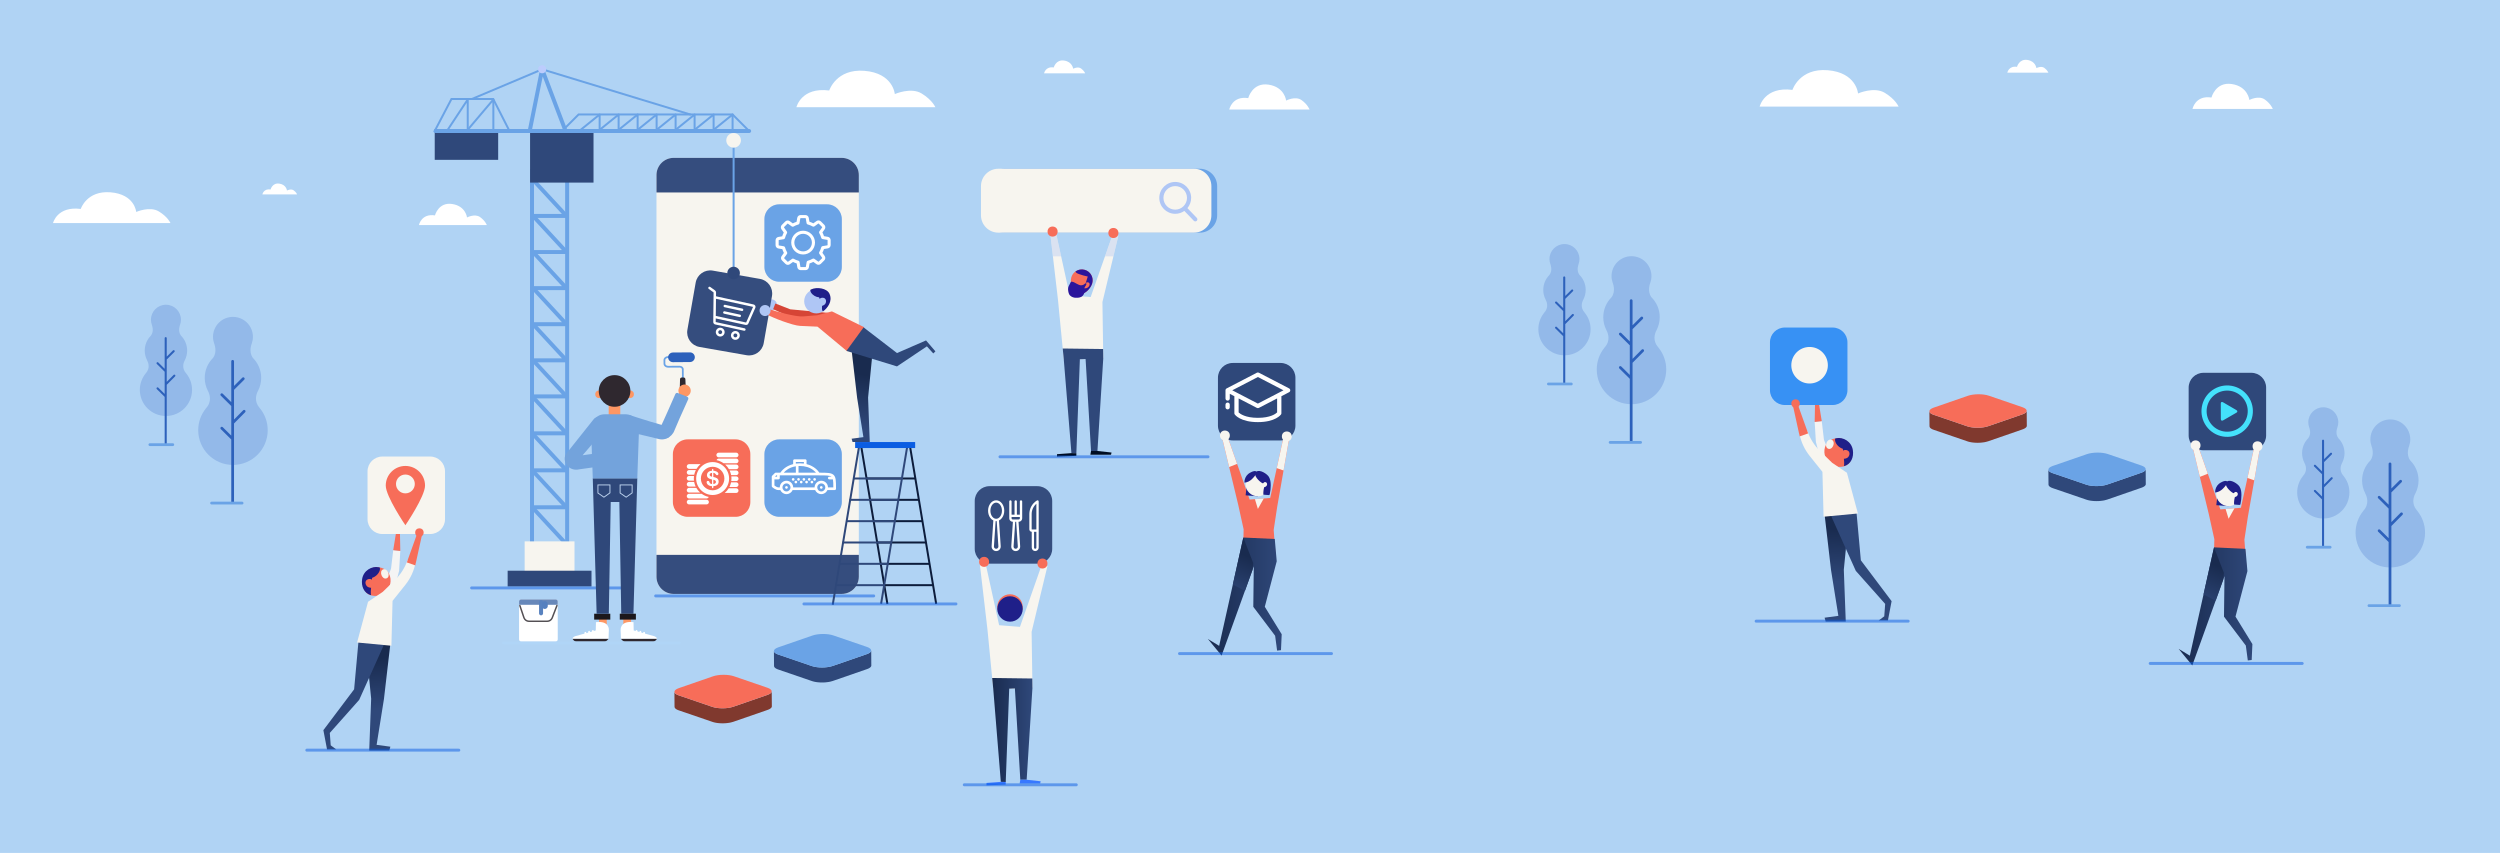 <?xml version="1.0" encoding="utf-8"?>
<!-- Generator: Adobe Illustrator 16.0.0, SVG Export Plug-In . SVG Version: 6.00 Build 0)  -->
<!DOCTYPE svg PUBLIC "-//W3C//DTD SVG 1.1//EN" "http://www.w3.org/Graphics/SVG/1.1/DTD/svg11.dtd">
<svg version="1.1" xmlns="http://www.w3.org/2000/svg" xmlns:xlink="http://www.w3.org/1999/xlink" x="0px" y="0px" width="1700px"
	 height="580px" viewBox="0 0 1700 580" enable-background="new 0 0 1700 580" xml:space="preserve">
<g id="BACKGROUND">
	<rect fill="#B0D3F4" width="1700" height="580"/>
</g>
<g id="OBJECTS">
	<g id="OBJECTS_1_">
		<g>
			<g>
				<polygon fill="#F4F4F4" points="267.389,374.104 265.904,386.703 257.032,409.743 265.146,412.241 271.389,388.208 
					272.205,374.659 				"/>
				
					<linearGradient id="SVGID_1_" gradientUnits="userSpaceOnUse" x1="-182.844" y1="54.705" x2="-184.937" y2="18.227" gradientTransform="matrix(-1 0 0 -1 73.987 502)">
					<stop  offset="0.003" style="stop-color:#192B4F"/>
					<stop  offset="0.99" style="stop-color:#2F487A"/>
				</linearGradient>
				<polygon fill="url(#SVGID_1_)" points="248.423,435.027 252.389,475.125 251.066,510.375 264.727,510.375 265.46,507.751 
					256.098,506.502 261.091,475.291 265.596,436.476 				"/>
				<polygon fill="#2F487A" points="243.91,434.58 240.805,468.735 219.893,496.515 222.391,509.623 228.632,509.623 
					224.887,506.814 224.264,498.388 244.236,475.915 262.34,435.652 				"/>
				<polygon fill="#F76D59" points="272.205,374.659 271.962,361.956 269.409,361.639 267.389,374.104 				"/>
				<g>
					<path fill="#F76D59" d="M247.373,392.257c-0.941,4.619-0.992,11.683,5.939,12.795c6.879,1.104,11.025-3.256,12.033-7.861
						c1.006-4.604-0.697-10.529-7.812-11.448C252.859,385.139,248.126,388.563,247.373,392.257z"/>
					<path fill="#1F1F89" d="M252.357,404.734c-4.948-1.331-6.828-6.104-6.113-10.921c0.874-5.895,6.686-9.079,11.291-8.072
						c0.277,0.062,0.527,0.175,0.792,0.26c0.093,0.715,0.053,1.452-0.15,2.037c-0.79,2.275-2.815,4.175-5.122,4.873
						C253.055,392.911,251.607,403.241,252.357,404.734z"/>
					<path fill="#F76D59" d="M251.782,393.698c-0.701-0.104-1.425,0.07-2.048,0.41c-2.002,1.093-1.299,4.096,0.471,5.046
						c0.57,0.308,1.216,0.456,1.861,0.519c0.558,0.054,1.154,0.036,1.635-0.258c0.463-0.283,0.753-0.798,0.857-1.331
						c0.104-0.534,0.043-1.086-0.074-1.615C254.218,395.257,253.049,393.885,251.782,393.698z"/>
					
						<ellipse transform="matrix(0.35 0.937 -0.937 0.35 535.619 8.518)" fill="#F7F5EF" cx="261.674" cy="390.065" rx="3.262" ry="2.461"/>
				</g>
				<circle fill="#8E574A" cx="270.846" cy="360.202" r="2.873"/>
				<path fill="#F7F5EF" d="M281.471,379.479l-4.361,1.441c-1.773,5.136-4.729,9.785-8.627,13.573l-8.162,7.93l-10.049,6.787
					l-7.467,27.691l23.354,2.202l0.771-30.513l8.672-10.838c3.563-4.456,5.978-9.72,7.022-15.331L281.471,379.479z"/>
				<path fill="#F7F5EF" d="M292.541,310.45h-32.549c-5.561,0-10.067,4.508-10.067,10.067v32.549c0,5.56,4.509,10.067,10.067,10.067
					h32.549c5.561,0,10.068-4.509,10.068-10.067v-32.549C302.609,314.958,298.102,310.45,292.541,310.45z"/>
				<circle fill="#F76D59" cx="285.199" cy="362.125" r="2.873"/>
				<polygon fill="#F76D59" points="276.652,382.439 282.396,384.479 287.016,363.438 283.721,362.689 				"/>
				<path fill="#F76D59" d="M289.029,330.202c0,7.38-13.361,26.964-13.361,26.964s-13.359-19.584-13.359-26.964
					c0-7.378,5.981-13.361,13.359-13.361C283.049,316.841,289.029,322.824,289.029,330.202z"/>
				<circle fill="#F7F5EF" cx="275.668" cy="329.088" r="6.402"/>
				
					<line opacity="0.5" fill="none" stroke="#0A5DE2" stroke-width="2" stroke-linecap="round" stroke-miterlimit="10" enable-background="new    " x1="208.634" y1="510.11" x2="312.009" y2="510.11"/>
			</g>
			<g>
				<path fill="#F7F5EF" d="M572.321,107.344H458.09c-6.45,0-11.682,5.23-11.682,11.683v273.161c0,6.45,5.23,11.683,11.682,11.683
					h114.231c6.453,0,11.683-5.231,11.683-11.683V119.027C584.004,112.574,578.774,107.344,572.321,107.344z"/>
				<path fill="#354D7E" d="M572.321,107.344H458.09c-6.45,0-11.682,5.23-11.682,11.683v11.836h137.596v-11.836
					C584.004,112.574,578.774,107.344,572.321,107.344z"/>
				<path fill="#354D7E" d="M446.408,377.29v14.896c0,6.451,5.23,11.684,11.682,11.684h114.231c6.453,0,11.683-5.231,11.683-11.684
					V377.29H446.408z"/>
				<path fill="#6AA3E6" d="M562.39,138.916h-32.549c-5.56,0-10.067,4.507-10.067,10.068v32.548c0,5.56,4.509,10.068,10.067,10.068
					h32.549c5.562,0,10.066-4.508,10.066-10.068v-32.548C572.456,143.423,567.95,138.916,562.39,138.916z"/>
				<path fill="#6AA3E6" d="M562.39,298.764h-32.549c-5.56,0-10.067,4.508-10.067,10.068v32.548c0,5.562,4.509,10.067,10.067,10.067
					h32.549c5.562,0,10.066-4.508,10.066-10.067v-32.548C572.456,303.271,567.95,298.764,562.39,298.764z"/>
				<path fill="#F76D59" d="M500.168,298.764h-32.549c-5.562,0-10.067,4.508-10.067,10.068v32.548
					c0,5.562,4.507,10.067,10.067,10.067h32.549c5.561,0,10.068-4.508,10.068-10.067v-32.548
					C510.236,303.271,505.729,298.764,500.168,298.764z"/>
				
					<line opacity="0.5" fill="none" stroke="#0A5DE2" stroke-width="2" stroke-linecap="round" stroke-miterlimit="10" enable-background="new    " x1="445.855" y1="405.215" x2="594.121" y2="405.215"/>
			</g>
			<g>
				<g>
					<g>
						
							<rect x="572.304" y="355.965" transform="matrix(-0.164 -0.987 0.987 -0.164 378.46 1034.025)" fill="#0C1C3B" width="110.16" height="1.359"/>
					</g>
					<g>
						
							<rect x="539.135" y="355.962" transform="matrix(-0.164 -0.987 0.987 -0.164 339.849 1001.298)" fill="#0C1C3B" width="110.16" height="1.358"/>
					</g>
					<g>
						<rect x="589.028" y="324.691" fill="#0C1C3B" width="33.458" height="1.359"/>
					</g>
					<g>
						<rect x="591.396" y="339.201" fill="#0C1C3B" width="33.459" height="1.359"/>
					</g>
					<g>
						<rect x="593.766" y="353.709" fill="#0C1C3B" width="33.458" height="1.359"/>
					</g>
					<g>
						<rect x="596.135" y="368.217" fill="#0C1C3B" width="33.458" height="1.36"/>
					</g>
					<g>
						<rect x="598.503" y="382.727" fill="#0C1C3B" width="33.458" height="1.359"/>
					</g>
					<g>
						<rect x="600.871" y="397.234" fill="#0C1C3B" width="33.46" height="1.359"/>
					</g>
				</g>
				<g>
					<g>
						
							<rect x="574.473" y="301.536" transform="matrix(-0.986 -0.164 0.164 -0.986 1083.907 802.87)" fill="#2F487A" width="1.361" height="110.155"/>
					</g>
					<g>
						
							<rect x="607.635" y="301.537" transform="matrix(-0.987 -0.164 0.164 -0.987 1150.1 807.936)" fill="#2F487A" width="1.361" height="110.155"/>
					</g>
					<g>
						<rect x="580.051" y="324.691" fill="#2F487A" width="33.458" height="1.359"/>
					</g>
					<g>
						<rect x="577.682" y="339.201" fill="#2F487A" width="33.459" height="1.359"/>
					</g>
					<g>
						<rect x="575.314" y="353.709" fill="#2F487A" width="33.457" height="1.359"/>
					</g>
					<g>
						<rect x="572.945" y="368.217" fill="#2F487A" width="33.458" height="1.36"/>
					</g>
					<g>
						<rect x="570.576" y="382.727" fill="#2F487A" width="33.458" height="1.359"/>
					</g>
					<g>
						<rect x="568.208" y="397.234" fill="#2F487A" width="33.458" height="1.359"/>
					</g>
				</g>
				<g>
					<rect x="581.49" y="300.588" fill="#0A5DE2" width="40.808" height="4.081"/>
				</g>
			</g>
			<g>
				<polygon fill="#F7F5EF" points="723.399,244.781 719.405,203.692 714.269,159.752 718.264,159.181 727.395,200.84 
					741.662,201.981 756.499,159.752 760.493,160.322 749.651,205.406 750.221,243.641 				"/>
				<path fill="#F76D59" d="M728.479,188.646c-1.078,3.939,0.622,10.256,4.561,11.336c3.938,1.078,8.622-3.492,9.699-7.43
					c1.079-3.938-1.239-8.005-5.179-9.084C733.623,182.39,729.557,184.708,728.479,188.646z"/>
				<path fill="#2B159B" d="M733.741,186.373c-0.807-0.222-1.933-0.772-2.361-1.532c-0.041-0.071-0.059-0.139-0.082-0.207
					c1.75-1.264,4.019-1.779,6.263-1.166c3.938,1.079,6.257,5.146,5.178,9.084c-0.771,2.812-3.377,5.934-6.24,7.104
					c0.051-0.794,0.244-1.58,0.448-2.354c0.814-3.113,1.725-6.203,2.723-9.262C737.654,187.64,735.67,187.081,733.741,186.373z"/>
				<path fill="#F76D59" d="M738.343,192.394c0.535-0.391,1.265-0.566,1.872-0.305c0.141,0.06,0.273,0.143,0.381,0.251
					c0.294,0.294,0.38,0.742,0.345,1.155c-0.098,1.143-1.038,2.102-2.135,2.441c-0.311,0.097-0.641,0.15-0.963,0.101
					c-0.32-0.048-0.636-0.208-0.821-0.475C736.332,194.579,737.575,192.953,738.343,192.394z"/>
				<polygon fill="#2F487A" points="750.221,243.641 746.261,306.662 741.901,306.662 738.2,244.15 734.307,244.316 
					731.925,308.202 728.563,308.126 723.399,244.781 722.641,236.977 750.126,237.337 				"/>
				<polygon fill="#000D23" points="746.261,306.662 755.849,307.718 755.502,309.205 741.462,309.205 741.901,306.662 				"/>
				<polygon fill="#000D23" points="731.925,308.202 731.925,309.993 718.757,310.492 718.757,308.846 728.563,308.126 				"/>
				<path fill="#2B159B" d="M735.543,193.987c-2.398,0.261-4.306-2.157-6.698-2.461c-0.149-0.02-0.309-0.027-0.444,0.036
					c-0.178,0.083-0.278,0.269-0.368,0.444c-0.304,0.59-0.606,1.182-0.909,1.772c-0.311,0.603-0.624,1.216-0.761,1.882
					c-0.161,0.796-0.063,1.621,0.073,2.422c0.107,0.635,0.236,1.274,0.521,1.852c0.508,1.032,1.486,1.786,2.567,2.182
					c1.08,0.395,2.258,0.456,3.403,0.354c0.782-0.068,1.569-0.217,2.271-0.57c1.553-0.783,2.498-2.62,2.229-4.338
					c-0.063-0.426-0.196-0.848-0.15-1.275c0.044-0.417,0.255-0.795,0.462-1.162c0.233-0.414,1.817-2.488,0.578-2.5
					c-0.376-0.004-0.923,0.641-1.25,0.831C736.597,193.729,736.086,193.929,735.543,193.987z"/>
				<g opacity="0.4">
					<polygon fill="#AFC6F5" points="751.384,174.31 757.13,174.31 760.493,160.322 756.499,159.752 					"/>
					<polygon fill="#AFC6F5" points="718.264,159.181 714.269,159.752 715.97,174.31 721.579,174.31 					"/>
				</g>
				<path fill="#6AA3E6" d="M815.852,114.751H682.81c-6.527,0-11.818,5.292-11.818,11.82v19.81c0,6.528,5.291,11.819,11.818,11.819
					h133.042c6.527,0,11.819-5.291,11.819-11.819v-19.81C827.671,120.043,822.379,114.751,815.852,114.751z"/>
				<path fill="#F7F5EF" d="M811.922,114.751h-133.04c-6.528,0-11.819,5.292-11.819,11.82v19.81c0,6.528,5.291,11.819,11.819,11.819
					h133.04c6.527,0,11.819-5.291,11.819-11.819v-19.81C823.741,120.043,818.449,114.751,811.922,114.751z"/>
				<path fill="#AFC6F5" d="M813.829,148.159l-6.385-6.64c1.643-1.954,2.541-4.409,2.541-6.966c0-5.974-4.859-10.834-10.835-10.834
					c-5.973,0-10.833,4.86-10.833,10.834c0,5.974,4.86,10.834,10.833,10.834c2.24,0,4.383-0.676,6.208-1.962l6.436,6.693
					c0.271,0.28,0.63,0.435,1.021,0.435c0.364,0,0.712-0.141,0.977-0.396C814.354,149.618,814.368,148.724,813.829,148.159
					L813.829,148.159z M799.15,126.547c4.415,0,8.008,3.592,8.008,8.007c0,4.416-3.593,8.008-8.008,8.008
					c-4.414,0-8.006-3.592-8.006-8.008C791.145,130.139,794.736,126.547,799.15,126.547L799.15,126.547z"/>
				
					<line opacity="0.5" fill="none" stroke="#0A5DE2" stroke-width="2" stroke-linecap="round" stroke-miterlimit="10" enable-background="new    " x1="679.979" y1="310.623" x2="821.441" y2="310.623"/>
				<circle fill="#F76D59" cx="715.762" cy="157.469" r="3.424"/>
				<circle fill="#F76D59" cx="757.105" cy="158.437" r="3.424"/>
			</g>
			<g>
				<circle fill="#AFC6F5" cx="524.601" cy="207.316" r="3.749"/>
				<path fill="#354D7E" d="M516.773,189.651l-32.06-5.628c-5.476-0.962-10.696,2.698-11.656,8.175l-5.628,32.059
					c-0.961,5.476,2.698,10.695,8.176,11.657l32.058,5.627c5.475,0.962,10.696-2.698,11.657-8.175l5.629-32.057
					C525.908,195.831,522.249,190.612,516.773,189.651z"/>
				<g>
					<path fill="#6AA3E6" d="M361.619,371.441h23.576c0.541,0,1.031-0.318,1.246-0.814c0.218-0.497,0.121-1.072-0.248-1.471
						l-22.67-24.481l-1.996,1.847l20.557,22.199h-20.465V371.441z"/>
				</g>
				<g>
					<polygon fill="#D64536" points="527.242,206.38 537.362,210.336 566.791,213.119 556.968,220.053 536.291,215.086 
						525.723,210.245 					"/>
					<circle fill="#AFC6F5" cx="555.091" cy="204.867" r="8.252"/>
					
						<linearGradient id="SVGID_2_" gradientUnits="userSpaceOnUse" x1="587.514" y1="247.252" x2="581.569" y2="210.67" gradientTransform="matrix(1 0 0 -1 0 502)">
						<stop  offset="0.003" style="stop-color:#192B4F"/>
						<stop  offset="0.99" style="stop-color:#2F487A"/>
					</linearGradient>
					<polygon fill="url(#SVGID_2_)" points="593.694,236.046 590.299,270.386 591.431,300.573 579.731,300.573 579.104,298.324 
						587.122,297.255 582.846,270.525 578.987,237.285 					"/>
					<path fill="#F76D59" d="M522.536,209.947c4.312,1.754,18.785,5.603,23.424,5.228l9.715-0.786l10.042-2.646l22.055,10.812
						l-11.755,16.291l-20.095-16.717l-11.875-0.527c-4.882-0.217-18.734-5.503-22.94-7.993L522.536,209.947z"/>
					<path fill="#1F1F89" d="M564.071,199.811c-1.72-3.887-8.623-4.836-12.468-3.025c-0.232,0.11-0.431,0.26-0.646,0.388
						c0.063,0.646,0.248,1.287,0.544,1.76c1.151,1.841,3.314,3.103,5.482,3.253c0,0,0.162,0.429,0.404,1.09
						c0.258-0.285,0.541-0.528,0.871-0.656c0.596-0.232,1.269-0.223,1.881-0.05c1.979,0.557,1.967,3.338,0.604,4.529
						c-0.439,0.384-0.977,0.645-1.531,0.829c-0.065,0.023-0.137,0.029-0.206,0.048c-0.181,2.673-0.017,2.984,0.565,3.82
						C562.712,209.489,566.336,204.935,564.071,199.811z"/>
					<polygon fill="#2F487A" points="629.703,231.484 609.966,240.082 587.237,222.614 575.577,238.605 609.95,249.158 
						630.299,235.514 634.623,240.344 636.084,238.926 					"/>
					<circle fill="#AFC6F5" cx="520.247" cy="211.157" r="3.749"/>
				</g>
				<g>
					<path fill="#6AA3E6" d="M360.404,114.94h26.615v267.512h-26.615V114.94z M384.299,117.661h-21.174v262.071h21.174V117.661z"/>
				</g>
				<rect x="356.762" y="368.134" fill="#F7F5EF" width="33.9" height="24.293"/>
				<g>
					<path fill="#6AA3E6" d="M361.619,270.908h23.576c0.541,0,1.031-0.32,1.246-0.816c0.218-0.494,0.121-1.072-0.248-1.469
						l-22.67-24.482l-1.996,1.849l20.557,22.198h-20.465V270.908z"/>
				</g>
				<g>
					<path fill="#6AA3E6" d="M361.619,296.04h23.576c0.541,0,1.031-0.319,1.246-0.813c0.218-0.496,0.121-1.072-0.248-1.471
						l-22.67-24.482l-1.996,1.85l20.557,22.197h-20.465V296.04z"/>
				</g>
				<g>
					<path fill="#6AA3E6" d="M361.619,321.175h23.576c0.541,0,1.031-0.319,1.246-0.815c0.218-0.496,0.121-1.071-0.248-1.469
						l-22.67-24.482l-1.996,1.848l20.557,22.199h-20.465V321.175z"/>
				</g>
				<g>
					<path fill="#6AA3E6" d="M361.619,346.309h23.576c0.541,0,1.031-0.32,1.246-0.815c0.218-0.495,0.121-1.071-0.248-1.47
						l-22.67-24.482l-1.996,1.85l20.557,22.198h-20.465V346.309z"/>
				</g>
				<g>
					<path fill="#6AA3E6" d="M361.619,246.377h23.576c0.541,0,1.031-0.32,1.246-0.814c0.218-0.496,0.121-1.072-0.248-1.47
						l-22.67-24.483l-1.996,1.848l20.557,22.199h-20.465V246.377z"/>
				</g>
				<g>
					<path fill="#6AA3E6" d="M361.619,221.802h23.576c0.541,0,1.031-0.319,1.246-0.815c0.218-0.495,0.121-1.072-0.248-1.469
						l-22.67-24.484l-1.996,1.848l20.557,22.2h-20.465V221.802z"/>
				</g>
				<g>
					<path fill="#6AA3E6" d="M361.619,197.272h23.576c0.541,0,1.031-0.321,1.246-0.815c0.218-0.496,0.121-1.072-0.248-1.468
						l-22.67-24.484l-1.996,1.848l20.557,22.199h-20.465V197.272z"/>
				</g>
				<g>
					<path fill="#6AA3E6" d="M361.619,172.742h23.576c0.541,0,1.031-0.321,1.246-0.816c0.218-0.496,0.121-1.072-0.248-1.469
						l-22.67-24.483l-1.996,1.848l20.557,22.2h-20.465V172.742z"/>
				</g>
				<g>
					<path fill="#6AA3E6" d="M361.619,148.211h23.576c0.541,0,1.031-0.319,1.246-0.815c0.218-0.496,0.121-1.073-0.248-1.469
						l-22.67-24.484l-1.996,1.848l20.557,22.2h-20.465V148.211z"/>
				</g>
				<g>
					<path fill="#3878FF" d="M361.619,123.681h23.576c0.541,0,1.031-0.319,1.246-0.815c0.218-0.496,0.121-1.072-0.248-1.468
						l-22.67-24.484l-1.996,1.848l20.557,22.2h-20.465V123.681z"/>
				</g>
				<rect x="360.45" y="87.797" fill="#2F487A" width="43.144" height="36.373"/>
				<rect x="295.613" y="87.797" fill="#2F487A" width="43.145" height="20.892"/>
				<g>
					<path fill="#6AA3E6" d="M296.329,90.453H509.43c0.752,0,1.36-0.609,1.36-1.36s-0.608-1.36-1.36-1.36H296.329
						c-0.751,0-1.36,0.609-1.36,1.36S295.578,90.453,296.329,90.453z"/>
				</g>
				<g>
					<rect x="498.171" y="95.441" fill="#6AA3E6" width="1.359" height="88.414"/>
				</g>
				<path fill="#B0D8FF" d="M372.501,88.187"/>
				<rect x="345.199" y="388.084" fill="#2F487A" width="57.024" height="10.689"/>
				<g>
					<path fill="#6AA3E6" d="M381.864,90.097c0.173,0,0.348-0.066,0.479-0.199l11.363-11.362H497.88l10.684,10.682
						c0.267,0.266,0.695,0.266,0.962,0c0.266-0.266,0.266-0.696,0-0.961l-11.08-11.082H393.144l-11.761,11.762
						c-0.266,0.266-0.266,0.695,0,0.961C381.516,90.031,381.689,90.097,381.864,90.097z"/>
				</g>
				<g>
					<path fill="#6AA3E6" d="M295.422,90.097c0.244,0,0.48-0.133,0.604-0.365l11.371-21.723h27.576l10.693,21.036
						c0.17,0.335,0.58,0.465,0.914,0.299c0.335-0.17,0.468-0.581,0.298-0.916l-11.071-21.779h-29.233L294.82,89.102
						c-0.176,0.333-0.047,0.744,0.287,0.918C295.208,90.072,295.314,90.097,295.422,90.097z"/>
				</g>
				<circle fill="#F7F5EF" cx="498.85" cy="95.441" r="4.988"/>
				<g>
					<path fill="#6AA3E6" d="M469.362,78.526c0.292,0,0.561-0.188,0.65-0.481c0.108-0.359-0.094-0.741-0.452-0.85L368.859,46.49
						c-0.154-0.046-0.317-0.038-0.463,0.024l-47.729,20.144c-0.347,0.146-0.508,0.544-0.362,0.89
						c0.146,0.347,0.547,0.509,0.891,0.362l47.503-20.047l100.465,30.632C469.229,78.516,469.295,78.526,469.362,78.526z"/>
				</g>
				<g>
					<path fill="#6AA3E6" d="M384.504,90.188c0.16,0,0.324-0.029,0.482-0.089c0.703-0.267,1.056-1.053,0.789-1.756L369.919,46.62
						c-0.215-0.564-0.772-0.921-1.383-0.871c-0.604,0.049-1.103,0.492-1.224,1.086l-8.196,40.692
						c-0.147,0.736,0.329,1.455,1.065,1.602c0.733,0.144,1.452-0.329,1.602-1.065l7.267-36.072l14.185,37.319
						C383.438,89.854,383.956,90.188,384.504,90.188z"/>
				</g>
				<circle fill="#BCCCFD" cx="368.648" cy="47.104" r="2.741"/>
				<g>
					<path fill="#6AA3E6" d="M483.7,90.227c0.148,0,0.301-0.049,0.428-0.151l13.355-10.796v10.094c0,0.376,0.306,0.68,0.68,0.68
						c0.378,0,0.681-0.304,0.681-0.68V77.855c0-0.263-0.15-0.501-0.387-0.614c-0.235-0.114-0.518-0.081-0.723,0.085l-14.462,11.691
						c-0.292,0.237-0.339,0.664-0.102,0.958C483.304,90.14,483.501,90.227,483.7,90.227z"/>
				</g>
				<g>
					<path fill="#6AA3E6" d="M470.783,90.227c0.15,0,0.302-0.049,0.427-0.151l13.358-10.796v10.094c0,0.376,0.303,0.68,0.68,0.68
						c0.375,0,0.681-0.304,0.681-0.68V77.855c0-0.263-0.15-0.501-0.388-0.614c-0.234-0.114-0.516-0.081-0.72,0.085l-14.466,11.691
						c-0.294,0.237-0.338,0.664-0.103,0.958C470.389,90.14,470.586,90.227,470.783,90.227z"/>
				</g>
				<g>
					<path fill="#6AA3E6" d="M457.867,90.227c0.15,0,0.302-0.049,0.428-0.151l13.357-10.796v10.094c0,0.376,0.305,0.68,0.68,0.68
						c0.376,0,0.68-0.304,0.68-0.68V77.855c0-0.263-0.149-0.501-0.388-0.614c-0.233-0.114-0.515-0.081-0.72,0.085l-14.467,11.691
						c-0.291,0.237-0.337,0.664-0.101,0.958C457.474,90.14,457.67,90.227,457.867,90.227z"/>
				</g>
				<g>
					<path fill="#6AA3E6" d="M444.952,90.227c0.149,0,0.302-0.049,0.428-0.151l13.355-10.796v10.094c0,0.376,0.306,0.68,0.681,0.68
						c0.377,0,0.68-0.304,0.68-0.68V77.855c0-0.263-0.149-0.501-0.387-0.614c-0.235-0.114-0.516-0.081-0.721,0.085l-14.464,11.691
						c-0.292,0.237-0.337,0.664-0.103,0.958C444.558,90.14,444.754,90.227,444.952,90.227z"/>
				</g>
				<g>
					<path fill="#6AA3E6" d="M432.037,90.227c0.148,0,0.3-0.049,0.426-0.151L445.82,79.28v10.094c0,0.376,0.304,0.68,0.681,0.68
						c0.375,0,0.681-0.304,0.681-0.68V77.855c0-0.263-0.151-0.501-0.388-0.614c-0.235-0.114-0.516-0.081-0.722,0.085l-14.464,11.691
						c-0.292,0.237-0.339,0.664-0.103,0.958C431.641,90.14,431.838,90.227,432.037,90.227z"/>
				</g>
				<g>
					<path fill="#6AA3E6" d="M419.12,90.227c0.149,0,0.301-0.049,0.427-0.151l13.357-10.796v10.094c0,0.376,0.305,0.68,0.68,0.68
						c0.376,0,0.681-0.304,0.681-0.68V77.855c0-0.263-0.149-0.501-0.388-0.614c-0.233-0.114-0.516-0.081-0.721,0.085l-14.465,11.691
						c-0.292,0.237-0.338,0.664-0.102,0.958C418.726,90.14,418.922,90.227,419.12,90.227z"/>
				</g>
				<g>
					<path fill="#6AA3E6" d="M406.205,90.227c0.148,0,0.301-0.049,0.428-0.151l13.355-10.796v10.094c0,0.376,0.305,0.68,0.681,0.68
						s0.68-0.304,0.68-0.68V77.855c0-0.263-0.148-0.501-0.387-0.614c-0.234-0.114-0.517-0.081-0.721,0.085l-14.465,11.691
						c-0.293,0.237-0.337,0.664-0.102,0.958C405.81,90.14,406.007,90.227,406.205,90.227z"/>
				</g>
				<g>
					<path fill="#6AA3E6" d="M393.289,90.227c0.148,0,0.301-0.049,0.427-0.151l13.357-10.796v10.094c0,0.376,0.304,0.68,0.681,0.68
						c0.375,0,0.679-0.304,0.679-0.68V77.855c0-0.263-0.149-0.501-0.387-0.614c-0.235-0.114-0.517-0.081-0.72,0.085L392.86,89.018
						c-0.292,0.237-0.339,0.664-0.102,0.958C392.894,90.14,393.09,90.227,393.289,90.227z"/>
				</g>
				<g>
					<path fill="#6AA3E6" d="M316.934,90.227c0.192,0,0.387-0.082,0.521-0.241l17.348-20.473v19.86c0,0.376,0.304,0.68,0.679,0.68
						c0.377,0,0.683-0.304,0.683-0.68V67.659c0-0.285-0.179-0.541-0.446-0.638c-0.269-0.1-0.568-0.02-0.753,0.198l-18.546,21.888
						c-0.244,0.286-0.208,0.715,0.079,0.958C316.622,90.174,316.777,90.227,316.934,90.227z"/>
				</g>
				<g>
					<path fill="#6AA3E6" d="M303.592,90.227c0.221,0,0.438-0.107,0.567-0.306l13.218-19.999v19.451c0,0.376,0.305,0.68,0.68,0.68
						c0.377,0,0.682-0.304,0.682-0.68V67.659c0-0.3-0.196-0.564-0.484-0.651c-0.291-0.083-0.6,0.026-0.763,0.276l-14.466,21.887
						c-0.207,0.314-0.121,0.736,0.191,0.943C303.332,90.19,303.463,90.227,303.592,90.227z"/>
				</g>
				<circle fill="#2F487A" cx="498.851" cy="185.669" r="4.283"/>
				
					<line opacity="0.5" fill="none" stroke="#0A5DE2" stroke-width="2" stroke-linecap="round" stroke-miterlimit="10" enable-background="new    " x1="320.695" y1="399.786" x2="424.072" y2="399.786"/>
			</g>
			<g>
				<polygon fill="#F76D59" points="867.654,381.641 866.113,360.314 868.496,344.617 876.598,298.359 872.686,297.802 
					863.742,338.604 849.771,339.721 835.237,298.359 831.324,298.919 841.944,343.074 845.671,359.951 845.234,380.521 				"/>
				<polygon fill="#1F1F89" points="848.4,324.628 847.021,336.822 855.323,337.484 860.399,324.628 				"/>
				<circle fill="#F7F5EF" cx="855.324" cy="329.102" r="8.384"/>
				<path fill="#2F487A" d="M870.821,246.814h-32.55c-5.56,0-10.067,4.508-10.067,10.067v32.55c0,5.559,4.509,10.066,10.067,10.066
					h32.55c5.561,0,10.066-4.51,10.066-10.066v-32.55C880.889,251.322,876.382,246.814,870.821,246.814z"/>
				<path fill="#1F1F89" d="M858.401,328.543c0.165,0.079,0.354,0.154,0.521,0.088c0.171-0.064,0.258-0.247,0.369-0.392
					c0.436-0.567,1.389-0.566,1.896-0.063c0.509,0.504,0.558,1.363,0.206,1.985c-0.353,0.622-1.038,1.01-1.745,1.116
					c-0.466,1.658-0.656,3.395-0.564,5.115c1.15,0.084,2.302,0.17,3.454,0.254c0.224,0.017,0.47,0.026,0.646-0.11
					c0.167-0.129,0.226-0.351,0.271-0.558c0.43-1.974,0.645-3.996,0.641-6.017c-0.005-1.969-0.238-4.011-1.256-5.698
					c-1.217-2.019-6.208-5.34-8.643-3.479C851.514,322.839,856.545,327.65,858.401,328.543z"/>
				<path fill="#1F1F89" d="M851.457,325.658c-1.419,1.39-3.261,2.449-5.243,2.535c-0.09-2.215,0.882-4.451,2.566-5.896
					c0.944-0.812,4.126-2.604,5.428-1.743C855.556,321.447,852.416,324.719,851.457,325.658z"/>
				
					<linearGradient id="SVGID_3_" gradientUnits="userSpaceOnUse" x1="821.388" y1="96.342" x2="871.555" y2="96.342" gradientTransform="matrix(1 0 0 -1 0 502)">
					<stop  offset="0.003" style="stop-color:#192B4F"/>
					<stop  offset="0.99" style="stop-color:#2F487A"/>
				</linearGradient>
				<polygon fill="url(#SVGID_3_)" points="866.838,366.512 845.463,365.514 829.019,439.168 821.388,434.523 830.678,445.802 
					852.573,385.092 852.241,412.627 867.088,432.298 868.035,439.397 868.429,442.416 871.074,442.104 871.555,431.281 
					860.063,412.595 868.172,381.66 				"/>
				<polygon fill="#F7F5EF" points="868.189,318.316 872.818,319.939 876.598,298.359 872.686,297.802 				"/>
				<polygon fill="#F7F5EF" points="841.238,315.438 835.813,317.58 831.324,298.919 835.237,298.359 				"/>
				<polygon fill="#F7F5EF" points="859.371,338.951 855.359,346.074 853.34,339.436 				"/>
				<circle fill="#F7F5EF" cx="832.928" cy="296.125" r="3.354"/>
				<circle fill="#F7F5EF" cx="875.027" cy="296.753" r="3.354"/>
				
					<linearGradient id="SVGID_4_" gradientUnits="userSpaceOnUse" x1="848.221" y1="123.883" x2="836.549" y2="94.703" gradientTransform="matrix(1 0 0 -1 0 502)">
					<stop  offset="0.003" style="stop-color:#192B4F"/>
					<stop  offset="0.99" style="stop-color:#2F487A"/>
				</linearGradient>
				<path fill="url(#SVGID_4_)" d="M846.551,401.787l5.164-14.316l0.482-4.549l-6.734-17.408l-7.143,31.992
					C841.375,399.14,844.359,400.675,846.551,401.787z"/>
				
					<line opacity="0.5" fill="none" stroke="#0A5DE2" stroke-width="2" stroke-linecap="round" stroke-miterlimit="10" enable-background="new    " x1="802.054" y1="444.441" x2="905.428" y2="444.441"/>
				<g>
					<g>
						<path fill="#FFFFFF" d="M876.594,264.116l-20.566-10.677c-0.422-0.22-0.922-0.22-1.343,0l-20.566,10.677
							c-0.482,0.25-0.784,0.748-0.785,1.291l0,0v5.573c0,0.804,0.652,1.455,1.456,1.455s1.455-0.651,1.455-1.455v-3.179l3.12,1.619
							v11.59c0,0.304,0.095,0.601,0.271,0.847c0.151,0.213,3.842,5.183,15.722,5.183c11.879,0,15.568-4.97,15.721-5.183
							c0.177-0.246,0.271-0.543,0.271-0.847v-11.59l5.246-2.723c0.482-0.25,0.784-0.748,0.784-1.292
							C877.378,264.864,877.076,264.366,876.594,264.116z M868.438,280.45c-0.967,0.929-4.551,3.68-13.081,3.68
							c-8.531,0-12.115-2.751-13.082-3.68v-9.517l12.411,6.441c0.211,0.109,0.439,0.164,0.671,0.164c0.23,0,0.461-0.055,0.671-0.164
							l12.41-6.441V280.45z M855.355,274.443l-17.408-9.036l17.408-9.036l17.407,9.036L855.355,274.443z"/>
						<path fill="#FFFFFF" d="M834.788,273.719c-0.804,0-1.455,0.652-1.455,1.456v1.761c0,0.803,0.651,1.455,1.455,1.455
							s1.455-0.652,1.455-1.455v-1.761C836.243,274.371,835.592,273.719,834.788,273.719z"/>
					</g>
				</g>
			</g>
			
				<line opacity="0.5" fill="none" stroke="#0A5DE2" stroke-width="2" stroke-linecap="round" stroke-miterlimit="10" enable-background="new    " x1="546.67" y1="410.676" x2="650.045" y2="410.676"/>
			<g>
				<path fill="#354D7E" d="M705.429,330.592h-32.547c-5.561,0-10.067,4.508-10.067,10.068v32.549
					c0,5.561,4.508,10.066,10.067,10.066h32.547c5.563,0,10.069-4.508,10.069-10.066V340.66
					C715.498,335.1,710.99,330.592,705.429,330.592z"/>
				<polygon fill="#F7F5EF" points="675.431,468.773 671.463,427.971 666.361,384.333 670.329,383.766 679.396,425.136 
					693.564,426.271 708.299,384.333 712.267,384.898 701.498,429.67 702.064,467.64 				"/>
				<circle fill="#F76D59" cx="669.195" cy="382.064" r="3.4"/>
				<circle fill="#F76D59" cx="708.866" cy="383.198" r="3.4"/>
				<circle fill="#F76D59" cx="686.804" cy="412.737" r="8.647"/>
				<circle fill="#1F1F89" cx="686.804" cy="414.098" r="8.647"/>
				
					<linearGradient id="SVGID_5_" gradientUnits="userSpaceOnUse" x1="674.676" y1="5.609" x2="702.064" y2="5.609" gradientTransform="matrix(1 0 0 -1 0 502)">
					<stop  offset="0.003" style="stop-color:#192B4F"/>
					<stop  offset="0.99" style="stop-color:#2F487A"/>
				</linearGradient>
				<polygon fill="url(#SVGID_5_)" points="702.064,467.64 698.134,530.226 693.804,530.226 690.127,468.148 686.261,468.313 
					683.896,531.757 680.557,531.678 675.431,468.773 674.676,461.024 701.973,461.379 				"/>
				<polygon fill="#3878FF" points="698.134,530.226 707.652,531.275 707.308,532.751 693.367,532.751 693.804,530.226 				"/>
				<polygon fill="#3878FF" points="683.896,531.757 683.896,533.533 670.818,534.028 670.818,532.393 680.557,531.678 				"/>
				
					<line opacity="0.5" fill="none" stroke="#0A5DE2" stroke-width="2" stroke-linecap="round" stroke-miterlimit="10" enable-background="new    " x1="655.706" y1="533.66" x2="731.875" y2="533.66"/>
				<g>
					<g>
						<g>
							<path fill="#FFFFFF" d="M681.362,342.359c-1.044-1.393-2.453-2.158-3.969-2.158c-1.515,0-2.924,0.767-3.968,2.158
								c-0.992,1.324-1.539,3.07-1.539,4.92s0.547,3.598,1.539,4.921c0.581,0.774,1.274,1.354,2.036,1.717l-1.165,17.519
								c-0.057,0.854,0.246,1.701,0.831,2.326c0.584,0.625,1.41,0.983,2.266,0.983c0.856,0,1.683-0.358,2.267-0.983
								c0.585-0.623,0.888-1.473,0.83-2.326l-1.164-17.519c0.762-0.362,1.455-0.942,2.036-1.717
								c0.991-1.323,1.539-3.071,1.539-4.921C682.901,345.432,682.354,343.684,681.362,342.359z M678.503,372.68
								c-0.29,0.311-0.684,0.48-1.108,0.48c-0.424,0-0.817-0.171-1.108-0.48c-0.29-0.311-0.436-0.715-0.406-1.139l1.145-17.2
								c0.124,0.011,0.247,0.019,0.372,0.019s0.247-0.008,0.37-0.019l1.146,17.2C678.938,371.965,678.794,372.369,678.503,372.68z
								 M677.395,352.773c-0.283,0-0.561-0.043-0.826-0.125c-0.022-0.008-0.045-0.016-0.067-0.021
								c-1.733-0.569-3.027-2.75-3.027-5.349c0-3.029,1.76-5.493,3.923-5.493c2.162,0,3.923,2.464,3.923,5.493
								S679.558,352.773,677.395,352.773z"/>
						</g>
					</g>
					<g>
						<g>
							<path fill="#FFFFFF" d="M706.32,360.841v-19.747l-0.008,0.002c0.023-0.174-0.012-0.356-0.11-0.519
								c-0.229-0.372-0.718-0.487-1.091-0.257c-3.231,1.998-5.161,5.459-5.162,9.258c0,0.001,0,0.001,0,0.002v10.375
								c0,0.91,0.728,1.65,1.631,1.68v10.729c0,1.307,1.063,2.37,2.37,2.37s2.37-1.063,2.37-2.37v-11.519
								C706.32,360.844,706.32,360.843,706.32,360.841z M701.631,360.053c-0.054,0-0.097-0.044-0.097-0.098v-10.374v-0.001
								c0-2.74,1.175-5.275,3.202-7.025v17.498H701.631z M704.736,372.363c0,0.434-0.354,0.785-0.786,0.785
								c-0.434,0-0.786-0.353-0.786-0.785v-10.727h1.572V372.363z"/>
						</g>
					</g>
					<g>
						<g>
							<path fill="#FFFFFF" d="M694.285,340.201c-0.438,0-0.792,0.355-0.792,0.793v9h-2.02v-9c0-0.438-0.354-0.793-0.792-0.793
								c-0.438,0-0.792,0.355-0.792,0.793v9h-2.02v-9c0-0.438-0.354-0.793-0.792-0.793c-0.438,0-0.792,0.355-0.792,0.793v11.469
								c0,1.291,1.051,2.342,2.342,2.342h0.141l-1.11,16.709c-0.057,0.832,0.24,1.66,0.811,2.271
								c0.571,0.61,1.378,0.961,2.214,0.961c0.835,0,1.643-0.351,2.213-0.961c0.571-0.61,0.866-1.438,0.812-2.271l-1.111-16.709
								h0.143c1.291,0,2.342-1.051,2.342-2.342v-11.469C695.078,340.557,694.723,340.201,694.285,340.201z M691.738,372.702
								c-0.276,0.295-0.651,0.458-1.057,0.458c-0.404,0-0.779-0.163-1.057-0.458c-0.276-0.296-0.413-0.681-0.387-1.084l1.119-16.813
								h0.647l1.118,16.813C692.152,372.021,692.015,372.406,691.738,372.702z M693.493,352.463c0,0.417-0.34,0.758-0.758,0.758
								h-3.146c-0.001,0-0.002,0-0.003,0h-0.958c-0.418,0-0.757-0.341-0.757-0.758v-0.885h5.621L693.493,352.463L693.493,352.463z"
								/>
						</g>
					</g>
				</g>
			</g>
			<g>
				<path fill="#80392E" d="M524.767,470.068c0.001,0.104-0.015,0.207-0.04,0.31c-0.007,0.024-0.016,0.05-0.023,0.074
					c-0.024,0.084-0.061,0.167-0.104,0.252c-0.011,0.018-0.018,0.035-0.027,0.054c-0.057,0.099-0.125,0.194-0.205,0.29
					c-0.018,0.021-0.037,0.043-0.057,0.063c-0.076,0.087-0.166,0.174-0.264,0.261c-0.014,0.012-0.024,0.021-0.037,0.035
					c-0.109,0.092-0.236,0.184-0.371,0.272c-0.037,0.025-0.076,0.051-0.114,0.075c-0.11,0.069-0.229,0.137-0.352,0.204
					c-0.05,0.026-0.096,0.053-0.146,0.08c-0.134,0.066-0.275,0.132-0.422,0.198c-0.058,0.022-0.107,0.05-0.166,0.075
					c-0.214,0.089-0.438,0.175-0.681,0.26l-23.19,8.023c-0.22,0.076-0.47,0.133-0.699,0.198c-0.342,0.101-0.68,0.201-1.047,0.281
					c-0.441,0.099-0.9,0.183-1.371,0.255c-0.287,0.044-0.583,0.076-0.876,0.11c-0.366,0.043-0.729,0.09-1.103,0.116
					c-0.075,0.007-0.149,0.013-0.228,0.018c-0.596,0.041-1.197,0.063-1.801,0.066c-0.015,0-0.026,0-0.04,0
					c-0.632,0.003-1.266-0.015-1.887-0.055c-0.009,0-0.017,0-0.021-0.001c-0.624-0.039-1.236-0.099-1.829-0.18
					c-0.017-0.001-0.03-0.003-0.045-0.005c-0.582-0.079-1.144-0.18-1.68-0.301c-0.021-0.003-0.036-0.006-0.055-0.01
					c-0.548-0.123-1.069-0.267-1.552-0.433l-22.839-7.823c-0.128-0.044-0.241-0.091-0.361-0.137
					c-0.105-0.041-0.221-0.079-0.319-0.122c-0.108-0.045-0.2-0.093-0.301-0.141c-0.094-0.045-0.197-0.088-0.284-0.134
					c-0.087-0.045-0.158-0.092-0.238-0.138c-0.087-0.051-0.18-0.102-0.26-0.151c-0.069-0.046-0.127-0.095-0.19-0.142
					c-0.072-0.053-0.151-0.104-0.216-0.159c-0.063-0.053-0.108-0.107-0.164-0.162c-0.051-0.051-0.108-0.1-0.151-0.149
					c-0.056-0.064-0.097-0.133-0.142-0.196c-0.025-0.041-0.063-0.081-0.086-0.122c-0.029-0.053-0.045-0.107-0.067-0.16
					c-0.068-0.164-0.116-0.327-0.116-0.492l0.081,10.216c0,0.164,0.049,0.327,0.117,0.492c0.021,0.054,0.037,0.107,0.067,0.16
					c0.021,0.041,0.059,0.081,0.087,0.122c0.044,0.066,0.083,0.131,0.141,0.197c0.036,0.045,0.088,0.087,0.132,0.131
					c0.06,0.061,0.114,0.121,0.186,0.181c0.044,0.037,0.101,0.073,0.148,0.11c0.082,0.063,0.161,0.129,0.258,0.19
					c0.059,0.039,0.13,0.074,0.192,0.113c0.101,0.06,0.193,0.117,0.303,0.175c0.064,0.033,0.141,0.064,0.206,0.098
					c0.124,0.061,0.244,0.121,0.382,0.179c0.084,0.034,0.179,0.066,0.267,0.101c0.133,0.053,0.261,0.104,0.404,0.153
					c0.002,0.001,0.005,0.002,0.009,0.003l22.84,7.823c0.256,0.088,0.525,0.17,0.801,0.247c0.229,0.062,0.462,0.121,0.701,0.175
					c0.019,0.005,0.034,0.007,0.051,0.012c0.017,0.003,0.033,0.006,0.052,0.011c0.179,0.04,0.36,0.077,0.547,0.113
					c0.204,0.041,0.412,0.076,0.621,0.109c0.169,0.027,0.341,0.052,0.513,0.075c0.017,0.002,0.029,0.005,0.044,0.007
					c0.018,0.001,0.034,0.004,0.051,0.007c0.199,0.026,0.399,0.05,0.604,0.073c0.199,0.021,0.401,0.04,0.604,0.057
					c0.189,0.017,0.379,0.03,0.57,0.042c0.007,0,0.015,0,0.021,0.002c0.009,0,0.017,0,0.023,0.001
					c0.209,0.014,0.419,0.023,0.629,0.031c0.215,0.009,0.431,0.015,0.647,0.019c0.196,0.003,0.393,0.006,0.59,0.003
					c0.011,0,0.021,0,0.035,0c0.012,0,0.027,0.003,0.042,0c0.232-0.001,0.468-0.006,0.7-0.013c0.259-0.008,0.516-0.018,0.771-0.033
					c0.096-0.005,0.189-0.015,0.286-0.021c0.077-0.006,0.153-0.013,0.229-0.018c0.144-0.011,0.284-0.02,0.424-0.032
					c0.231-0.02,0.449-0.06,0.677-0.085c0.296-0.035,0.589-0.066,0.879-0.111c0.082-0.012,0.171-0.019,0.253-0.031
					c0.336-0.057,0.668-0.118,0.989-0.188c0.044-0.009,0.083-0.023,0.127-0.032c0.367-0.084,0.709-0.186,1.054-0.285
					c0.178-0.052,0.378-0.09,0.547-0.146c0.049-0.019,0.099-0.034,0.146-0.052l23.19-8.025c0.231-0.08,0.448-0.161,0.651-0.246
					c0.01-0.004,0.018-0.009,0.026-0.013c0.063-0.024,0.115-0.054,0.175-0.078c0.115-0.054,0.237-0.104,0.345-0.158
					c0.023-0.012,0.045-0.024,0.068-0.036c0.052-0.027,0.1-0.054,0.146-0.081c0.068-0.036,0.141-0.072,0.204-0.109
					c0.052-0.031,0.097-0.063,0.146-0.095c0.039-0.024,0.079-0.049,0.117-0.073c0.024-0.019,0.053-0.033,0.076-0.051
					c0.1-0.069,0.193-0.141,0.277-0.212c0.006-0.004,0.012-0.009,0.016-0.014c0.014-0.011,0.025-0.024,0.039-0.034
					c0.063-0.054,0.121-0.106,0.174-0.161c0.033-0.032,0.061-0.064,0.089-0.1c0.021-0.021,0.039-0.042,0.059-0.063
					c0.014-0.016,0.027-0.031,0.043-0.048c0.055-0.071,0.104-0.143,0.147-0.215c0.007-0.009,0.009-0.018,0.013-0.025
					c0.012-0.019,0.019-0.036,0.027-0.056c0.024-0.047,0.052-0.093,0.07-0.14c0.015-0.037,0.022-0.074,0.034-0.111
					c0.008-0.025,0.016-0.049,0.021-0.074c0.005-0.016,0.013-0.028,0.015-0.046c0.019-0.081,0.026-0.161,0.027-0.245
					c0-0.006,0-0.012,0-0.02L524.767,470.068z"/>
				<g>
					<path fill="#F76D59" d="M521.879,467.67c3.898,1.336,3.841,3.532-0.119,4.903l-23.19,8.023c-3.959,1.371-10.33,1.4-14.23,0.063
						l-22.839-7.823c-3.899-1.335-3.86-3.532,0.1-4.903l23.192-8.024c3.961-1.371,10.347-1.398,14.247-0.063L521.879,467.67z"/>
				</g>
			</g>
			<g>
				<path fill="#2F487A" d="M592.425,442.31c0,0.104-0.016,0.207-0.041,0.311c-0.006,0.024-0.016,0.049-0.021,0.074
					c-0.026,0.084-0.062,0.168-0.104,0.252c-0.01,0.019-0.017,0.036-0.026,0.054c-0.058,0.098-0.126,0.194-0.205,0.29
					c-0.019,0.021-0.037,0.043-0.059,0.063c-0.078,0.088-0.164,0.175-0.264,0.26c-0.013,0.013-0.022,0.021-0.035,0.034
					c-0.111,0.094-0.237,0.186-0.37,0.275c-0.038,0.025-0.078,0.05-0.117,0.075c-0.108,0.067-0.227,0.136-0.352,0.203
					c-0.048,0.025-0.095,0.053-0.146,0.079c-0.132,0.066-0.274,0.134-0.421,0.198c-0.058,0.023-0.107,0.051-0.167,0.075
					c-0.212,0.089-0.438,0.175-0.678,0.261l-23.193,8.024c-0.218,0.076-0.468,0.131-0.698,0.197c-0.342,0.1-0.681,0.201-1.046,0.282
					c-0.441,0.099-0.902,0.183-1.372,0.253c-0.287,0.044-0.583,0.078-0.877,0.111c-0.363,0.042-0.728,0.09-1.101,0.116
					c-0.076,0.006-0.151,0.014-0.228,0.017c-0.598,0.042-1.198,0.065-1.802,0.067c-0.015,0-0.027,0-0.04,0
					c-0.634,0.004-1.266-0.016-1.888-0.054c-0.007,0-0.015,0-0.021-0.002c-0.622-0.039-1.235-0.1-1.831-0.179
					c-0.016-0.002-0.026-0.005-0.043-0.007c-0.58-0.079-1.145-0.18-1.682-0.299c-0.017-0.004-0.033-0.006-0.052-0.012
					c-0.549-0.122-1.07-0.269-1.553-0.432l-22.839-7.823c-0.128-0.043-0.24-0.092-0.36-0.137c-0.105-0.041-0.221-0.079-0.319-0.122
					c-0.107-0.046-0.2-0.094-0.301-0.14c-0.096-0.046-0.198-0.09-0.286-0.135c-0.086-0.045-0.158-0.092-0.237-0.139
					c-0.087-0.051-0.181-0.1-0.259-0.15c-0.069-0.046-0.129-0.095-0.19-0.142c-0.071-0.055-0.152-0.104-0.216-0.159
					c-0.063-0.053-0.11-0.107-0.164-0.162c-0.051-0.051-0.109-0.099-0.151-0.15c-0.057-0.063-0.098-0.132-0.141-0.196
					c-0.028-0.041-0.064-0.08-0.087-0.121c-0.03-0.055-0.045-0.107-0.067-0.161c-0.069-0.163-0.115-0.326-0.117-0.491l0.081,10.216
					c0.001,0.165,0.048,0.328,0.116,0.492c0.023,0.053,0.039,0.107,0.068,0.16c0.022,0.041,0.06,0.082,0.086,0.123
					c0.045,0.063,0.085,0.131,0.141,0.196c0.039,0.045,0.09,0.088,0.133,0.132c0.062,0.059,0.114,0.12,0.187,0.181
					c0.044,0.037,0.1,0.072,0.146,0.109c0.084,0.063,0.165,0.129,0.26,0.191c0.06,0.038,0.131,0.073,0.193,0.112
					c0.1,0.059,0.192,0.117,0.303,0.176c0.063,0.032,0.139,0.063,0.205,0.097c0.123,0.059,0.244,0.119,0.381,0.179
					c0.083,0.034,0.181,0.064,0.269,0.101c0.132,0.054,0.26,0.104,0.404,0.153c0.002,0.001,0.006,0.003,0.007,0.004l22.841,7.823
					c0.257,0.087,0.522,0.17,0.801,0.247c0.229,0.062,0.462,0.119,0.702,0.175c0.017,0.003,0.034,0.007,0.051,0.011
					c0.016,0.004,0.033,0.007,0.049,0.01c0.182,0.04,0.362,0.078,0.548,0.115c0.203,0.038,0.412,0.075,0.621,0.108
					c0.17,0.026,0.342,0.052,0.516,0.075c0.015,0.002,0.027,0.004,0.044,0.006c0.015,0.003,0.032,0.005,0.049,0.009
					c0.198,0.026,0.401,0.049,0.604,0.07c0.198,0.021,0.401,0.042,0.605,0.06c0.188,0.015,0.378,0.029,0.569,0.041
					c0.009,0,0.015,0,0.021,0c0.01,0.003,0.018,0.003,0.025,0.004c0.208,0.012,0.418,0.022,0.63,0.029
					c0.215,0.01,0.431,0.015,0.646,0.02c0.196,0.003,0.394,0.004,0.591,0.003c0.012,0,0.022,0,0.035,0c0.014,0,0.027,0.001,0.042,0
					c0.234-0.002,0.469-0.006,0.701-0.013c0.258-0.007,0.515-0.019,0.771-0.032c0.097-0.007,0.19-0.016,0.287-0.021
					c0.076-0.006,0.152-0.013,0.229-0.019c0.142-0.011,0.285-0.019,0.424-0.031c0.23-0.021,0.447-0.059,0.676-0.085
					c0.297-0.034,0.59-0.066,0.878-0.111c0.084-0.014,0.172-0.02,0.256-0.032c0.335-0.056,0.666-0.118,0.986-0.188
					c0.047-0.01,0.083-0.022,0.128-0.032c0.369-0.083,0.711-0.185,1.053-0.285c0.179-0.052,0.377-0.09,0.548-0.146
					c0.049-0.016,0.098-0.031,0.146-0.05l23.19-8.024c0.23-0.08,0.448-0.162,0.651-0.247c0.009-0.004,0.018-0.01,0.025-0.013
					c0.063-0.024,0.115-0.054,0.174-0.077c0.117-0.055,0.236-0.104,0.346-0.159c0.024-0.013,0.045-0.025,0.068-0.037
					c0.052-0.026,0.099-0.053,0.147-0.079c0.069-0.037,0.14-0.073,0.204-0.11c0.052-0.031,0.098-0.063,0.146-0.095
					c0.038-0.025,0.078-0.049,0.115-0.074c0.025-0.017,0.053-0.032,0.077-0.049c0.099-0.07,0.192-0.141,0.276-0.213
					c0.006-0.003,0.012-0.009,0.018-0.014c0.014-0.013,0.023-0.023,0.037-0.034c0.061-0.055,0.121-0.106,0.175-0.161
					c0.032-0.032,0.062-0.066,0.089-0.101c0.02-0.021,0.038-0.043,0.057-0.063c0.013-0.016,0.029-0.032,0.043-0.049
					c0.057-0.07,0.105-0.144,0.148-0.214c0.004-0.009,0.006-0.018,0.012-0.027c0.013-0.019,0.021-0.035,0.028-0.054
					c0.025-0.046,0.052-0.093,0.071-0.141c0.014-0.037,0.021-0.073,0.034-0.11c0.006-0.026,0.015-0.05,0.021-0.073
					c0.002-0.016,0.01-0.03,0.014-0.047c0.018-0.081,0.025-0.162,0.025-0.244c0-0.007,0-0.014,0-0.02L592.425,442.31z"/>
				<g>
					<path fill="#6AA3E6" d="M589.536,439.911c3.898,1.336,3.842,3.532-0.117,4.903l-23.193,8.024
						c-3.959,1.371-10.329,1.398-14.229,0.063l-22.839-7.823c-3.9-1.336-3.859-3.532,0.101-4.903l23.191-8.023
						c3.96-1.371,10.348-1.4,14.248-0.063L589.536,439.911z"/>
				</g>
			</g>
			<g>
				<path fill="#80392E" d="M1378.144,279.301c0.001,0.104-0.015,0.207-0.04,0.31c-0.007,0.024-0.016,0.05-0.023,0.074
					c-0.024,0.084-0.061,0.167-0.104,0.252c-0.011,0.018-0.018,0.035-0.027,0.054c-0.057,0.099-0.125,0.194-0.205,0.29
					c-0.018,0.021-0.037,0.043-0.057,0.063c-0.076,0.087-0.166,0.174-0.264,0.261c-0.014,0.012-0.024,0.021-0.037,0.035
					c-0.109,0.092-0.236,0.184-0.371,0.272c-0.037,0.025-0.076,0.051-0.114,0.075c-0.11,0.069-0.229,0.137-0.352,0.204
					c-0.05,0.026-0.096,0.053-0.146,0.08c-0.134,0.066-0.275,0.132-0.422,0.198c-0.058,0.022-0.107,0.05-0.166,0.075
					c-0.214,0.089-0.438,0.175-0.681,0.26l-23.19,8.023c-0.22,0.076-0.47,0.133-0.699,0.198c-0.342,0.101-0.68,0.201-1.047,0.281
					c-0.441,0.099-0.9,0.183-1.371,0.255c-0.287,0.044-0.583,0.076-0.876,0.11c-0.366,0.043-0.729,0.09-1.103,0.116
					c-0.075,0.007-0.149,0.013-0.228,0.018c-0.596,0.041-1.197,0.063-1.801,0.066c-0.015,0-0.026,0-0.04,0
					c-0.632,0.003-1.266-0.015-1.887-0.055c-0.009,0-0.017,0-0.021-0.001c-0.624-0.039-1.236-0.099-1.829-0.18
					c-0.017-0.001-0.03-0.003-0.045-0.005c-0.582-0.079-1.144-0.18-1.68-0.301c-0.021-0.003-0.036-0.006-0.055-0.01
					c-0.548-0.123-1.069-0.267-1.552-0.433l-22.839-7.823c-0.128-0.044-0.241-0.091-0.361-0.137
					c-0.105-0.041-0.221-0.079-0.319-0.122c-0.108-0.045-0.2-0.093-0.301-0.141c-0.094-0.045-0.197-0.088-0.284-0.134
					c-0.087-0.045-0.158-0.092-0.238-0.138c-0.087-0.051-0.18-0.102-0.26-0.151c-0.069-0.046-0.127-0.095-0.19-0.142
					c-0.072-0.053-0.151-0.104-0.216-0.159c-0.063-0.053-0.108-0.107-0.164-0.162c-0.051-0.051-0.108-0.1-0.151-0.149
					c-0.056-0.064-0.097-0.133-0.142-0.196c-0.025-0.041-0.063-0.081-0.086-0.122c-0.029-0.053-0.045-0.107-0.067-0.16
					c-0.068-0.164-0.116-0.327-0.116-0.492l0.081,10.216c0,0.164,0.049,0.327,0.117,0.492c0.021,0.054,0.037,0.107,0.067,0.16
					c0.021,0.041,0.059,0.081,0.087,0.122c0.044,0.066,0.083,0.131,0.141,0.197c0.036,0.045,0.088,0.087,0.132,0.131
					c0.06,0.061,0.114,0.121,0.186,0.181c0.044,0.037,0.101,0.073,0.148,0.11c0.082,0.063,0.161,0.129,0.258,0.19
					c0.059,0.039,0.13,0.074,0.192,0.113c0.101,0.06,0.193,0.117,0.303,0.175c0.064,0.033,0.141,0.064,0.206,0.098
					c0.124,0.061,0.244,0.121,0.382,0.179c0.084,0.034,0.179,0.066,0.267,0.101c0.133,0.053,0.261,0.104,0.404,0.153
					c0.002,0.001,0.005,0.002,0.009,0.003l22.84,7.823c0.256,0.088,0.525,0.17,0.801,0.247c0.229,0.062,0.462,0.121,0.701,0.175
					c0.019,0.005,0.034,0.007,0.051,0.012c0.017,0.003,0.033,0.006,0.052,0.011c0.179,0.04,0.36,0.077,0.547,0.113
					c0.204,0.041,0.412,0.076,0.621,0.109c0.169,0.027,0.341,0.052,0.513,0.075c0.017,0.002,0.029,0.005,0.044,0.007
					c0.018,0.001,0.034,0.004,0.051,0.007c0.199,0.026,0.399,0.05,0.604,0.073c0.199,0.021,0.401,0.04,0.604,0.057
					c0.189,0.017,0.379,0.03,0.57,0.042c0.007,0,0.015,0,0.021,0.002c0.009,0,0.017,0,0.023,0.001
					c0.209,0.014,0.419,0.023,0.629,0.031c0.215,0.009,0.431,0.015,0.647,0.019c0.196,0.003,0.393,0.006,0.59,0.003
					c0.011,0,0.021,0,0.035,0c0.012,0,0.027,0.003,0.042,0c0.232-0.001,0.468-0.006,0.7-0.013c0.259-0.008,0.516-0.018,0.771-0.033
					c0.096-0.005,0.189-0.015,0.286-0.021c0.077-0.006,0.153-0.013,0.229-0.018c0.144-0.011,0.284-0.02,0.424-0.032
					c0.231-0.02,0.449-0.06,0.677-0.085c0.296-0.035,0.589-0.066,0.879-0.111c0.082-0.012,0.171-0.019,0.253-0.031
					c0.336-0.057,0.668-0.118,0.989-0.188c0.044-0.009,0.083-0.023,0.127-0.032c0.367-0.084,0.709-0.186,1.054-0.285
					c0.178-0.052,0.378-0.09,0.547-0.146c0.049-0.019,0.099-0.034,0.146-0.052l23.19-8.025c0.231-0.08,0.448-0.161,0.651-0.246
					c0.01-0.004,0.018-0.009,0.026-0.013c0.063-0.024,0.115-0.054,0.175-0.078c0.115-0.054,0.237-0.104,0.345-0.158
					c0.023-0.012,0.045-0.024,0.068-0.036c0.052-0.027,0.1-0.054,0.146-0.081c0.068-0.036,0.141-0.072,0.204-0.109
					c0.052-0.031,0.097-0.063,0.146-0.095c0.039-0.024,0.079-0.049,0.117-0.073c0.024-0.019,0.053-0.033,0.076-0.051
					c0.1-0.069,0.193-0.141,0.277-0.212c0.006-0.004,0.012-0.009,0.016-0.014c0.014-0.011,0.025-0.024,0.039-0.034
					c0.063-0.054,0.121-0.106,0.174-0.161c0.033-0.032,0.061-0.064,0.089-0.1c0.021-0.021,0.039-0.042,0.059-0.063
					c0.014-0.016,0.027-0.031,0.043-0.048c0.055-0.071,0.104-0.143,0.147-0.215c0.007-0.009,0.009-0.018,0.013-0.025
					c0.012-0.019,0.019-0.036,0.027-0.056c0.024-0.047,0.052-0.093,0.07-0.14c0.015-0.037,0.022-0.074,0.034-0.111
					c0.008-0.025,0.016-0.049,0.021-0.074c0.005-0.016,0.013-0.028,0.015-0.046c0.019-0.081,0.026-0.161,0.027-0.245
					c0-0.006,0-0.012,0-0.02L1378.144,279.301z"/>
				<g>
					<path fill="#F76D59" d="M1375.256,276.902c3.898,1.336,3.841,3.532-0.119,4.903l-23.19,8.023
						c-3.959,1.371-10.33,1.4-14.23,0.063l-22.839-7.823c-3.899-1.335-3.86-3.532,0.1-4.903l23.192-8.024
						c3.961-1.371,10.347-1.398,14.247-0.063L1375.256,276.902z"/>
				</g>
			</g>
			<g>
				<path fill="#2F487A" d="M1459.061,318.968c0,0.104-0.016,0.207-0.041,0.311c-0.006,0.024-0.016,0.049-0.021,0.074
					c-0.026,0.084-0.062,0.168-0.104,0.252c-0.01,0.019-0.017,0.036-0.026,0.054c-0.058,0.098-0.126,0.194-0.205,0.29
					c-0.019,0.021-0.037,0.043-0.059,0.063c-0.078,0.088-0.164,0.175-0.264,0.26c-0.013,0.013-0.022,0.021-0.035,0.034
					c-0.111,0.094-0.237,0.186-0.37,0.275c-0.038,0.025-0.078,0.05-0.117,0.075c-0.108,0.067-0.227,0.136-0.352,0.203
					c-0.048,0.025-0.095,0.053-0.146,0.079c-0.132,0.066-0.274,0.134-0.421,0.198c-0.058,0.023-0.107,0.051-0.167,0.075
					c-0.212,0.089-0.438,0.175-0.678,0.261l-23.193,8.024c-0.218,0.076-0.468,0.131-0.698,0.197c-0.342,0.1-0.681,0.201-1.046,0.282
					c-0.441,0.099-0.902,0.183-1.372,0.253c-0.287,0.044-0.583,0.078-0.877,0.111c-0.363,0.042-0.728,0.09-1.101,0.116
					c-0.076,0.006-0.151,0.014-0.228,0.017c-0.598,0.042-1.198,0.065-1.802,0.067c-0.015,0-0.027,0-0.04,0
					c-0.634,0.004-1.266-0.016-1.888-0.054c-0.007,0-0.015,0-0.021-0.002c-0.622-0.039-1.235-0.1-1.831-0.179
					c-0.016-0.002-0.026-0.005-0.043-0.007c-0.58-0.079-1.145-0.18-1.682-0.299c-0.017-0.004-0.033-0.006-0.052-0.012
					c-0.549-0.122-1.07-0.269-1.553-0.432l-22.839-7.823c-0.128-0.043-0.24-0.092-0.36-0.137c-0.105-0.041-0.221-0.079-0.319-0.122
					c-0.107-0.046-0.2-0.094-0.301-0.14c-0.096-0.046-0.198-0.09-0.286-0.135c-0.086-0.045-0.158-0.092-0.237-0.139
					c-0.087-0.051-0.181-0.1-0.259-0.15c-0.069-0.046-0.129-0.095-0.19-0.142c-0.071-0.055-0.152-0.104-0.216-0.159
					c-0.063-0.053-0.11-0.107-0.164-0.162c-0.051-0.051-0.109-0.099-0.151-0.15c-0.057-0.063-0.098-0.132-0.141-0.196
					c-0.028-0.041-0.064-0.08-0.087-0.121c-0.03-0.055-0.045-0.107-0.067-0.161c-0.069-0.163-0.115-0.326-0.117-0.491l0.081,10.216
					c0.001,0.165,0.048,0.328,0.116,0.492c0.023,0.053,0.039,0.107,0.068,0.16c0.022,0.041,0.06,0.082,0.086,0.123
					c0.045,0.063,0.085,0.131,0.141,0.196c0.039,0.045,0.09,0.088,0.133,0.132c0.062,0.059,0.114,0.12,0.187,0.181
					c0.044,0.037,0.1,0.072,0.146,0.109c0.084,0.063,0.165,0.129,0.26,0.191c0.06,0.038,0.131,0.073,0.193,0.112
					c0.1,0.059,0.192,0.117,0.303,0.176c0.063,0.032,0.139,0.063,0.205,0.097c0.123,0.059,0.244,0.119,0.381,0.179
					c0.083,0.034,0.181,0.064,0.269,0.101c0.132,0.054,0.26,0.104,0.404,0.153c0.002,0.001,0.006,0.003,0.007,0.004l22.841,7.823
					c0.257,0.087,0.522,0.17,0.801,0.247c0.229,0.062,0.462,0.119,0.702,0.175c0.017,0.003,0.034,0.007,0.051,0.011
					c0.016,0.004,0.033,0.007,0.049,0.01c0.182,0.04,0.362,0.078,0.548,0.115c0.203,0.038,0.412,0.075,0.621,0.108
					c0.17,0.026,0.342,0.052,0.516,0.075c0.015,0.002,0.027,0.004,0.044,0.006c0.015,0.003,0.032,0.005,0.049,0.009
					c0.198,0.026,0.401,0.049,0.604,0.07c0.198,0.021,0.401,0.042,0.605,0.06c0.188,0.015,0.378,0.029,0.569,0.041
					c0.009,0,0.015,0,0.021,0c0.01,0.003,0.018,0.003,0.025,0.004c0.208,0.012,0.418,0.022,0.63,0.029
					c0.215,0.01,0.431,0.015,0.646,0.02c0.196,0.003,0.394,0.004,0.591,0.003c0.012,0,0.022,0,0.035,0c0.014,0,0.027,0.001,0.042,0
					c0.234-0.002,0.469-0.006,0.701-0.013c0.258-0.007,0.515-0.019,0.771-0.032c0.097-0.007,0.19-0.016,0.287-0.021
					c0.076-0.006,0.152-0.013,0.229-0.019c0.142-0.011,0.285-0.019,0.424-0.031c0.23-0.021,0.447-0.059,0.676-0.085
					c0.297-0.034,0.59-0.066,0.878-0.111c0.084-0.014,0.172-0.02,0.256-0.032c0.335-0.056,0.666-0.118,0.986-0.188
					c0.047-0.01,0.083-0.022,0.128-0.032c0.369-0.083,0.711-0.185,1.053-0.285c0.179-0.052,0.377-0.09,0.548-0.146
					c0.049-0.016,0.098-0.031,0.146-0.05l23.19-8.024c0.23-0.08,0.448-0.162,0.651-0.247c0.009-0.004,0.018-0.01,0.025-0.013
					c0.063-0.024,0.115-0.054,0.174-0.077c0.117-0.055,0.236-0.104,0.346-0.159c0.024-0.013,0.045-0.025,0.068-0.037
					c0.052-0.026,0.099-0.053,0.147-0.079c0.069-0.037,0.14-0.073,0.204-0.11c0.052-0.031,0.098-0.063,0.146-0.095
					c0.038-0.025,0.078-0.049,0.115-0.074c0.025-0.017,0.053-0.032,0.077-0.049c0.099-0.07,0.192-0.141,0.276-0.213
					c0.006-0.003,0.012-0.009,0.018-0.014c0.014-0.013,0.023-0.023,0.037-0.034c0.061-0.055,0.121-0.106,0.175-0.161
					c0.032-0.032,0.062-0.066,0.089-0.101c0.02-0.021,0.038-0.043,0.057-0.063c0.013-0.016,0.029-0.032,0.043-0.049
					c0.057-0.07,0.105-0.144,0.148-0.214c0.004-0.009,0.006-0.018,0.012-0.027c0.013-0.019,0.021-0.035,0.028-0.054
					c0.025-0.046,0.052-0.093,0.071-0.141c0.014-0.037,0.021-0.073,0.034-0.11c0.006-0.026,0.015-0.05,0.021-0.073
					c0.002-0.016,0.01-0.03,0.014-0.047c0.018-0.081,0.025-0.162,0.025-0.244c0-0.007,0-0.014,0-0.02L1459.061,318.968z"/>
				<g>
					<path fill="#6AA3E6" d="M1456.172,316.569c3.898,1.336,3.842,3.532-0.117,4.903l-23.193,8.024
						c-3.959,1.371-10.329,1.398-14.229,0.063l-22.839-7.823c-3.9-1.336-3.859-3.532,0.101-4.903l23.191-8.023
						c3.96-1.371,10.348-1.4,14.248-0.063L1456.172,316.569z"/>
				</g>
			</g>
			<g>
				<polygon fill="#F4F4F4" points="1233.979,286.933 1234.796,300.481 1241.038,324.515 1249.152,322.017 1240.28,298.977 
					1238.796,286.377 				"/>
				
					<linearGradient id="SVGID_6_" gradientUnits="userSpaceOnUse" x1="-1173.173" y1="142.432" x2="-1175.266" y2="105.954" gradientTransform="matrix(1 0 0 -1 2422.526 502)">
					<stop  offset="0.003" style="stop-color:#192B4F"/>
					<stop  offset="0.99" style="stop-color:#2F487A"/>
				</linearGradient>
				<polygon fill="url(#SVGID_6_)" points="1240.589,348.749 1245.094,387.564 1250.087,418.775 1240.725,420.024 1241.458,422.648 
					1255.118,422.648 1253.796,387.398 1257.762,347.301 				"/>
				<polygon fill="#2F487A" points="1243.845,347.926 1261.948,388.188 1281.921,410.661 1281.298,419.088 1277.553,421.896 
					1283.794,421.896 1286.292,408.788 1265.38,381.009 1262.274,346.854 				"/>
				<polygon fill="#F76D59" points="1238.796,286.377 1236.775,273.912 1234.223,274.229 1233.979,286.933 				"/>
				<g>
					<path fill="#F76D59" d="M1248.65,298.016c-7.114,0.919-8.817,6.844-7.812,11.448c1.008,4.605,5.154,8.966,12.033,7.861
						c6.932-1.112,6.881-8.176,5.939-12.795C1258.059,300.836,1253.325,297.412,1248.65,298.016z"/>
					<path fill="#1F1F89" d="M1253.13,305.185c-2.307-0.698-4.332-2.598-5.122-4.873c-0.203-0.585-0.243-1.322-0.15-2.037
						c0.265-0.085,0.515-0.198,0.792-0.26c4.605-1.007,10.417,2.178,11.291,8.072c0.715,4.816-1.165,9.59-6.113,10.921
						C1254.577,315.515,1253.13,305.185,1253.13,305.185z"/>
					<path fill="#F76D59" d="M1251.7,308.742c-0.117,0.529-0.179,1.081-0.074,1.615c0.104,0.533,0.395,1.048,0.857,1.331
						c0.48,0.294,1.077,0.312,1.635,0.258c0.646-0.063,1.291-0.211,1.861-0.519c1.77-0.95,2.473-3.953,0.471-5.046
						c-0.623-0.34-1.347-0.515-2.048-0.41C1253.136,306.158,1251.967,307.53,1251.7,308.742z"/>
					
						<ellipse transform="matrix(-0.937 -0.35 0.35 -0.937 2304.611 1020.952)" fill="#F7F5EF" cx="1244.511" cy="302.338" rx="2.461" ry="3.262"/>
				</g>
				<circle fill="#8E574A" cx="1235.339" cy="272.476" r="2.873"/>
				<path fill="#F7F5EF" d="M1223.561,294.695c1.045,5.611,3.459,10.875,7.022,15.331l8.672,10.838l0.771,30.513l23.354-2.202
					l-7.467-27.691l-10.049-6.787l-8.162-7.93c-3.898-3.788-6.854-8.438-8.627-13.573l-4.361-1.441L1223.561,294.695z"/>
				<path fill="#3791F4" d="M1203.575,232.791v32.549c0,5.559,4.508,10.067,10.068,10.067h32.549
					c5.559,0,10.067-4.508,10.067-10.067v-32.549c0-5.56-4.507-10.067-10.067-10.067h-32.549
					C1208.083,222.724,1203.575,227.231,1203.575,232.791z"/>
				<circle fill="#F76D59" cx="1220.985" cy="274.398" r="2.873"/>
				<polygon fill="#F76D59" points="1222.464,274.963 1219.169,275.711 1223.788,296.752 1229.532,294.713 				"/>
				<circle fill="#F7F5EF" cx="1230.516" cy="248.361" r="12.425"/>
				
					<line opacity="0.5" fill="none" stroke="#0A5DE2" stroke-width="2" stroke-linecap="round" stroke-miterlimit="10" enable-background="new    " x1="1194.176" y1="422.384" x2="1297.551" y2="422.384"/>
			</g>
			<g>
				<polygon fill="#F76D59" points="1527.731,388.334 1526.19,367.008 1528.573,351.311 1536.675,305.053 1532.763,304.495 
					1523.819,345.297 1509.849,346.414 1495.314,305.053 1491.401,305.612 1502.021,349.768 1505.748,366.645 1505.312,387.215 				
					"/>
				<polygon fill="#1F1F89" points="1508.478,331.321 1507.099,343.516 1515.4,344.178 1520.477,331.321 				"/>
				<circle fill="#F7F5EF" cx="1515.401" cy="335.795" r="8.384"/>
				<path fill="#2F487A" d="M1530.898,253.508h-32.55c-5.56,0-10.067,4.508-10.067,10.067v32.55c0,5.559,4.509,10.066,10.067,10.066
					h32.55c5.561,0,10.066-4.51,10.066-10.066v-32.55C1540.966,258.016,1536.459,253.508,1530.898,253.508z"/>
				<path fill="#1F1F89" d="M1518.479,335.236c0.165,0.079,0.354,0.154,0.521,0.088c0.171-0.064,0.258-0.247,0.369-0.392
					c0.436-0.567,1.389-0.566,1.896-0.063c0.509,0.504,0.558,1.363,0.206,1.985c-0.353,0.622-1.038,1.01-1.745,1.116
					c-0.466,1.658-0.656,3.395-0.564,5.115c1.15,0.084,2.302,0.17,3.454,0.254c0.224,0.017,0.47,0.026,0.646-0.11
					c0.167-0.129,0.226-0.351,0.271-0.558c0.43-1.974,0.645-3.996,0.641-6.017c-0.005-1.969-0.238-4.011-1.256-5.698
					c-1.217-2.019-6.208-5.34-8.643-3.479C1511.591,329.532,1516.622,334.344,1518.479,335.236z"/>
				<path fill="#1F1F89" d="M1511.534,332.352c-1.419,1.39-3.261,2.449-5.243,2.535c-0.09-2.215,0.882-4.451,2.566-5.896
					c0.944-0.812,4.126-2.604,5.428-1.743C1515.633,328.141,1512.493,331.412,1511.534,332.352z"/>
				
					<linearGradient id="SVGID_7_" gradientUnits="userSpaceOnUse" x1="1481.465" y1="89.649" x2="1531.632" y2="89.649" gradientTransform="matrix(1 0 0 -1 0 502)">
					<stop  offset="0.003" style="stop-color:#192B4F"/>
					<stop  offset="0.99" style="stop-color:#2F487A"/>
				</linearGradient>
				<polygon fill="url(#SVGID_7_)" points="1526.915,373.205 1505.54,372.207 1489.096,445.861 1481.465,441.217 1490.755,452.495 
					1512.65,391.785 1512.318,419.32 1527.165,438.991 1528.112,446.091 1528.506,449.109 1531.151,448.797 1531.632,437.975 
					1520.14,419.288 1528.249,388.354 				"/>
				<polygon fill="#F7F5EF" points="1528.267,325.01 1532.896,326.633 1536.675,305.053 1532.763,304.495 				"/>
				<polygon fill="#F7F5EF" points="1501.315,322.131 1495.89,324.273 1491.401,305.612 1495.314,305.053 				"/>
				<polygon fill="#F7F5EF" points="1519.448,345.645 1515.437,352.768 1513.417,346.129 				"/>
				<circle fill="#F7F5EF" cx="1493.005" cy="302.818" r="3.354"/>
				<circle fill="#F7F5EF" cx="1535.104" cy="303.446" r="3.354"/>
				
					<linearGradient id="SVGID_8_" gradientUnits="userSpaceOnUse" x1="1508.298" y1="117.189" x2="1496.626" y2="88.01" gradientTransform="matrix(1 0 0 -1 0 502)">
					<stop  offset="0.003" style="stop-color:#192B4F"/>
					<stop  offset="0.99" style="stop-color:#2F487A"/>
				</linearGradient>
				<path fill="url(#SVGID_8_)" d="M1506.628,408.48l5.164-14.316l0.482-4.549l-6.734-17.408l-7.143,31.992
					C1501.452,405.833,1504.437,407.368,1506.628,408.48z"/>
				
					<line opacity="0.5" fill="none" stroke="#0A5DE2" stroke-width="2" stroke-linecap="round" stroke-miterlimit="10" enable-background="new    " x1="1462.131" y1="451.135" x2="1565.505" y2="451.135"/>
				<g>
					<g id="_x33_56._Play">
						<g>
							<path fill="#44E2FC" d="M1529.621,270.844c-4.827-8.361-15.518-11.226-23.878-6.397c-8.36,4.826-11.226,15.517-6.397,23.877
								c4.826,8.36,15.517,11.226,23.877,6.398C1531.583,289.894,1534.449,279.203,1529.621,270.844z M1521.475,291.693
								c-6.688,3.862-15.24,1.57-19.102-5.119c-3.862-6.688-1.569-15.24,5.118-19.101c6.688-3.862,15.241-1.57,19.103,5.118
								S1528.163,287.831,1521.475,291.693z M1520.776,278.873l-9.153-5.338c-0.834-0.487-1.507-0.098-1.502,0.867l0.047,10.596
								c0.004,0.965,0.685,1.357,1.521,0.874l9.083-5.244C1521.608,280.146,1521.609,279.36,1520.776,278.873z"/>
						</g>
					</g>
				</g>
			</g>
		</g>
		<g>
			<path fill="#FFFFFF" d="M541.57,72.89c0,0,3.243-13.785,22.299-11.353c0,0,4.771-14.914,23.922-13.379
				c19.586,1.569,20.678,15.812,20.678,15.812s10.946-4.865,18.244-0.405c7.299,4.46,9.326,9.325,9.326,9.325H541.57z"/>
			<path fill="#FFFFFF" d="M709.964,49.846c0,0,0.959-4.832,6.593-3.979c0,0,1.438-5.542,7.073-4.689
				c5.634,0.854,6.113,5.542,6.113,5.542s3.235-1.705,5.395-0.142c2.157,1.563,2.757,3.269,2.757,3.269L709.964,49.846
				L709.964,49.846z"/>
			<path fill="#FFFFFF" d="M835.894,74.506c0,0,1.875-9.447,12.892-7.78c0,0,2.813-10.837,13.829-9.169
				c11.016,1.667,11.953,10.836,11.953,10.836s6.327-3.334,10.547-0.278c4.219,3.056,5.391,6.391,5.391,6.391H835.894z"/>
		</g>
		<g>
			<path fill="#93B9E9" d="M98.991,254.006l-0.027,0.002c3.425-3.578,1.813-7.529,1.193-8.732c-0.001-0.002-0.003-0.004-0.005-0.006
				c-0.119-0.231-0.205-0.371-0.205-0.371l0.031,0.007c-0.992-1.956-1.563-4.162-1.563-6.507c0-3.984,1.615-7.59,4.225-10.2
				c2.397-3.175,0.582-7.396,0.582-7.396h0.006c-0.375-1.062-0.59-2.2-0.59-3.39c0-5.633,4.566-10.2,10.201-10.2
				c5.633,0,10.2,4.566,10.2,10.2c0,1.19-0.214,2.328-0.589,3.39h0.005c0,0-1.815,4.222,0.584,7.396
				c2.608,2.61,4.226,6.216,4.226,10.2c0,2.342-0.57,4.548-1.563,6.502l0.01-0.002c0,0-0.02,0.028-0.045,0.074
				c-0.081,0.158-0.163,0.317-0.25,0.475c-0.641,1.322-1.875,4.857,0.947,8.17c0.086,0.104,0.176,0.203,0.261,0.308
				c0.026,0.027,0.044,0.056,0.069,0.084l-0.008-0.001c2.44,3.041,3.908,6.896,3.908,11.1c0,9.808-7.951,17.757-17.757,17.757
				c-9.807,0-17.757-7.949-17.757-17.757C95.083,260.902,96.551,257.048,98.991,254.006z"/>
			<path fill="#2D61BB" d="M107.62,263.587l4.351,4.304v-15.119l-5.342-5.285c-0.277-0.272-0.279-0.719-0.006-0.996
				s0.721-0.279,0.997-0.006l4.351,4.303V229.93c0-0.39,0.313-0.705,0.704-0.705c0.392,0,0.705,0.315,0.705,0.705v12.57l4.229-4.206
				c0.277-0.272,0.722-0.272,0.998,0.003c0.273,0.276,0.273,0.723-0.002,0.998l-5.226,5.193v15.186l4.675-4.722
				c0.273-0.277,0.719-0.279,0.998-0.006c0.276,0.273,0.279,0.721,0.006,0.997l-5.679,5.734v40.286c0,0.39-0.313,0.705-0.705,0.705
				c-0.391,0-0.704-0.315-0.704-0.705v-32.089l-5.342-5.285c-0.277-0.273-0.279-0.721-0.006-0.997
				C106.896,263.314,107.343,263.314,107.62,263.587z"/>
			
				<path fill="none" stroke="#6AA3E6" stroke-width="1.887" stroke-linecap="round" stroke-linejoin="round" stroke-miterlimit="10" d="
				M101.912,302.366h15.592H101.912z"/>
		</g>
		<g>
			<path fill="#93B9E9" d="M139.99,277.742l-0.036,0.002c4.558-4.762,2.413-10.02,1.588-11.62c-0.002-0.003-0.003-0.006-0.005-0.009
				c-0.159-0.309-0.273-0.492-0.273-0.492l0.041,0.008c-1.32-2.604-2.08-5.539-2.08-8.658c0-5.302,2.148-10.1,5.621-13.572
				c3.191-4.227,0.776-9.842,0.776-9.842h0.007c-0.498-1.414-0.783-2.928-0.783-4.512c0-7.496,6.076-13.572,13.573-13.572
				c7.495,0,13.572,6.076,13.572,13.572c0,1.584-0.285,3.098-0.784,4.512h0.007c0,0-2.415,5.615,0.777,9.842
				c3.473,3.474,5.622,8.271,5.622,13.572c0,3.116-0.76,6.051-2.078,8.653l0.014-0.003c0,0-0.023,0.038-0.06,0.098
				c-0.108,0.213-0.218,0.424-0.333,0.631c-0.854,1.763-2.495,6.465,1.26,10.873c0.115,0.137,0.234,0.271,0.348,0.408
				c0.035,0.036,0.061,0.074,0.094,0.111l-0.01-0.001c3.246,4.047,5.198,9.177,5.198,14.771c0,13.049-10.579,23.627-23.627,23.627
				c-13.05,0-23.629-10.578-23.629-23.627C134.79,286.92,136.743,281.789,139.99,277.742z"/>
			<path fill="#2D61BB" d="M151.471,290.491l5.788,5.727v-20.12l-7.106-7.031c-0.368-0.363-0.373-0.957-0.008-1.326
				c0.364-0.369,0.959-0.371,1.326-0.008l5.788,5.726v-27.753c0-0.52,0.419-0.938,0.938-0.938c0.519,0,0.938,0.42,0.938,0.938
				v16.727l5.629-5.598c0.367-0.364,0.961-0.364,1.326,0.004s0.365,0.961-0.003,1.328l-6.952,6.911v20.207l6.223-6.284
				c0.363-0.369,0.957-0.372,1.326-0.008c0.368,0.365,0.373,0.959,0.008,1.328l-7.555,7.631v53.605c0,0.519-0.42,0.938-0.938,0.938
				s-0.938-0.421-0.938-0.938v-42.699l-7.107-7.031c-0.367-0.364-0.373-0.959-0.008-1.327
				C150.509,290.129,151.104,290.128,151.471,290.491z"/>
			
				<path fill="none" stroke="#6AA3E6" stroke-width="1.887" stroke-linecap="round" stroke-linejoin="round" stroke-miterlimit="10" d="
				M143.876,342.093h20.747H143.876z"/>
		</g>
		<g>
			<path fill="#FFFFFF" d="M36.061,151.675c0,0,2.742-11.654,18.852-9.597c0,0,4.035-12.608,20.223-11.311
				c16.559,1.327,17.48,13.367,17.48,13.367s9.254-4.113,15.423-0.342c6.17,3.77,7.884,7.883,7.884,7.883H36.061z"/>
			<path fill="#FFFFFF" d="M178.417,132.194c0,0,0.812-4.084,5.573-3.364c0,0,1.216-4.686,5.979-3.964
				c4.764,0.721,5.168,4.685,5.168,4.685s2.736-1.441,4.561-0.12c1.824,1.322,2.33,2.763,2.33,2.763H178.417z"/>
			<path fill="#FFFFFF" d="M284.876,153.042c0,0,1.585-7.986,10.897-6.577c0,0,2.377-9.162,11.69-7.752
				c9.313,1.409,10.104,9.161,10.104,9.161s5.35-2.818,8.916-0.234c3.565,2.584,4.558,5.402,4.558,5.402H284.876z"/>
		</g>
		<g>
			<g>
				<path fill="#FFFFFF" d="M562.932,161.037l-2.63-0.446c-0.272-0.884-0.626-1.738-1.057-2.552l1.55-2.168
					c0.657-0.924,0.556-2.184-0.251-2.983l-2.332-2.333c-0.438-0.438-1.018-0.681-1.637-0.681c-0.484,0-0.946,0.149-1.337,0.431
					l-2.178,1.549c-0.846-0.446-1.729-0.813-2.646-1.088l-0.438-2.599c-0.188-1.119-1.15-1.934-2.285-1.934h-3.297
					c-1.134,0-2.097,0.814-2.284,1.934l-0.454,2.661c-0.876,0.274-1.729,0.634-2.544,1.073l-2.152-1.55
					c-0.391-0.282-0.86-0.431-1.347-0.431c-0.618,0-1.205,0.243-1.637,0.681l-2.34,2.333c-0.798,0.798-0.908,2.059-0.251,2.982
					l1.565,2.2c-0.432,0.822-0.774,1.675-1.041,2.56l-2.6,0.439c-1.118,0.188-1.934,1.15-1.934,2.285v3.296
					c0,1.134,0.814,2.097,1.934,2.285l2.662,0.454c0.273,0.876,0.634,1.73,1.072,2.544l-1.543,2.145
					c-0.656,0.924-0.556,2.184,0.251,2.982l2.333,2.333c0.438,0.438,1.018,0.681,1.635,0.681c0.486,0,0.948-0.148,1.339-0.43
					l2.199-1.566c0.791,0.415,1.621,0.751,2.475,1.018l0.438,2.63c0.188,1.12,1.151,1.934,2.286,1.934h3.303
					c1.137,0,2.099-0.814,2.286-1.934l0.446-2.63c0.885-0.274,1.737-0.626,2.551-1.057l2.169,1.55
					c0.393,0.282,0.861,0.431,1.347,0.431l0,0c0.618,0,1.197-0.243,1.637-0.681l2.333-2.333c0.798-0.799,0.906-2.059,0.25-2.982
					l-1.55-2.176c0.43-0.822,0.79-1.675,1.057-2.552l2.63-0.438c1.12-0.188,1.934-1.151,1.934-2.286v-3.296
					C564.865,162.188,564.052,161.226,562.932,161.037z M562.752,166.619c0,0.102-0.07,0.188-0.172,0.204l-3.288,0.547
					c-0.414,0.071-0.743,0.376-0.845,0.775c-0.298,1.15-0.752,2.254-1.362,3.28c-0.212,0.36-0.196,0.806,0.047,1.15l1.934,2.724
					c0.056,0.078,0.048,0.196-0.022,0.266l-2.333,2.333c-0.055,0.055-0.109,0.063-0.147,0.063c-0.048,0-0.088-0.016-0.118-0.039
					l-2.717-1.934c-0.337-0.243-0.79-0.258-1.149-0.047c-1.025,0.61-2.129,1.064-3.279,1.362c-0.407,0.102-0.713,0.438-0.774,0.846
					l-0.557,3.287c-0.016,0.102-0.102,0.172-0.204,0.172h-3.295c-0.102,0-0.188-0.07-0.204-0.172l-0.547-3.287
					c-0.071-0.416-0.376-0.744-0.774-0.846c-1.119-0.29-2.2-0.736-3.209-1.315c-0.165-0.094-0.354-0.141-0.532-0.141
					c-0.212,0-0.432,0.063-0.61,0.196l-2.741,1.949c-0.038,0.023-0.076,0.039-0.116,0.039c-0.031,0-0.094-0.008-0.148-0.063
					l-2.332-2.333c-0.07-0.07-0.078-0.18-0.023-0.266l1.926-2.701c0.244-0.344,0.259-0.798,0.048-1.158
					c-0.611-1.018-1.081-2.121-1.378-3.271c-0.109-0.399-0.438-0.705-0.846-0.775l-3.312-0.563
					c-0.103-0.016-0.172-0.102-0.172-0.203v-3.296c0-0.102,0.069-0.188,0.172-0.204l3.264-0.547
					c0.415-0.071,0.752-0.376,0.854-0.783c0.291-1.15,0.735-2.262,1.339-3.288c0.212-0.36,0.188-0.806-0.054-1.143l-1.949-2.739
					c-0.056-0.078-0.048-0.195,0.022-0.267l2.332-2.333c0.057-0.055,0.109-0.063,0.149-0.063c0.047,0,0.085,0.016,0.117,0.04
					l2.7,1.925c0.344,0.243,0.798,0.258,1.157,0.047c1.019-0.611,2.121-1.081,3.272-1.378c0.398-0.109,0.704-0.438,0.773-0.845
					l0.564-3.313c0.016-0.102,0.102-0.172,0.203-0.172h3.296c0.101,0,0.187,0.071,0.202,0.172l0.549,3.265
					c0.07,0.415,0.375,0.751,0.782,0.853c1.182,0.297,2.31,0.759,3.357,1.377c0.36,0.211,0.808,0.196,1.151-0.047l2.699-1.941
					c0.04-0.023,0.079-0.039,0.118-0.039c0.03,0,0.094,0.008,0.147,0.063l2.333,2.333c0.07,0.071,0.078,0.18,0.022,0.267
					l-1.934,2.716c-0.242,0.336-0.259,0.791-0.047,1.15c0.61,1.025,1.064,2.129,1.362,3.279c0.102,0.408,0.438,0.713,0.845,0.775
					l3.288,0.556c0.103,0.016,0.172,0.102,0.172,0.203v3.296L562.752,166.619L562.752,166.619z"/>
				<path fill="#FFFFFF" d="M546.119,156.881c-4.463,0-8.086,3.625-8.086,8.086c0,4.462,3.623,8.086,8.086,8.086
					c4.461,0,8.086-3.624,8.086-8.086C554.205,160.505,550.58,156.881,546.119,156.881z M546.119,170.939
					c-3.296,0-5.975-2.677-5.975-5.973s2.679-5.973,5.975-5.973c3.295,0,5.972,2.677,5.972,5.973S549.414,170.939,546.119,170.939z"
					/>
			</g>
		</g>
		<g>
			<g>
				<g>
					<path fill="#FFFFFF" d="M490.389,222.904c-1.62-0.354-3.227,0.679-3.579,2.3s0.682,3.228,2.302,3.579s3.226-0.68,3.578-2.301
						C493.041,224.861,492.01,223.257,490.389,222.904z M489.467,227.143c-0.715-0.156-1.172-0.865-1.016-1.58
						c0.155-0.717,0.865-1.172,1.581-1.017c0.715,0.155,1.171,0.865,1.015,1.581C490.892,226.842,490.182,227.297,489.467,227.143z"
						/>
				</g>
			</g>
			<g>
				<g>
					<path fill="#FFFFFF" d="M500.697,225.146c-1.62-0.353-3.226,0.68-3.577,2.301c-0.354,1.619,0.679,3.226,2.299,3.578
						c1.621,0.353,3.226-0.68,3.578-2.299C503.35,227.105,502.319,225.5,500.697,225.146z M499.775,229.385
						c-0.716-0.156-1.172-0.865-1.016-1.58c0.155-0.716,0.864-1.172,1.58-1.017s1.172,0.864,1.016,1.582
						C501.201,229.085,500.491,229.541,499.775,229.385z"/>
				</g>
			</g>
			<g>
				<g>
					<path fill="#FFFFFF" d="M504.789,209.831l-11.76-2.559c-0.453-0.099-0.9,0.189-0.999,0.642c-0.1,0.453,0.188,0.901,0.643,1
						l11.759,2.558c0.453,0.099,0.899-0.189,0.998-0.643C505.528,210.377,505.242,209.93,504.789,209.831z"/>
				</g>
			</g>
			<g>
				<g>
					<path fill="#FFFFFF" d="M503.222,213.953l-10.479-2.28c-0.454-0.099-0.9,0.188-0.999,0.642c-0.1,0.454,0.188,0.901,0.642,1
						l10.479,2.28c0.453,0.099,0.899-0.188,0.999-0.642C503.963,214.5,503.675,214.051,503.222,213.953z"/>
				</g>
			</g>
			<g>
				<g>
					<path fill="#FFFFFF" d="M513.587,207.917c-0.229-0.452-0.645-0.773-1.14-0.881l-25.559-5.561l0.028-2.618
						c0.006-0.546-0.256-1.063-0.699-1.382l-3.261-2.347c-0.376-0.271-0.901-0.185-1.173,0.191s-0.186,0.901,0.191,1.172
						l3.262,2.347l-0.225,20.136c-0.009,0.793,0.548,1.491,1.323,1.66l19.657,4.277c0.453,0.099,0.898-0.188,0.998-0.642
						c0.099-0.455-0.188-0.9-0.642-1l-19.656-4.276l0.025-2.449l20.292,4.415c0.776,0.168,1.571-0.235,1.895-0.96l4.719-10.641
						C513.831,208.894,513.817,208.369,513.587,207.917z M507.371,219.317l-20.631-4.489l0.129-11.639l25.221,5.488L507.371,219.317
						z"/>
				</g>
			</g>
		</g>
		<g>
			<g id="Layer_1_43_">
				<g>
					<path fill="#FFFFFF" d="M500.59,315.875h-7.484c1.026,0.918,1.905,1.995,2.596,3.198h4.89c0.883,0,1.601-0.716,1.601-1.599
						C502.191,316.591,501.473,315.875,500.59,315.875z"/>
					<path fill="#FFFFFF" d="M500.59,319.908h-4.459c0.481,1.004,0.837,2.074,1.041,3.197h3.418c0.883,0,1.601-0.715,1.601-1.6
						C502.189,320.624,501.473,319.908,500.59,319.908z"/>
					<path fill="#FFFFFF" d="M500.59,311.842h-11.842c-0.688,0-1.271,0.438-1.496,1.049c1.771,0.375,3.4,1.125,4.82,2.151h8.518
						c0.885,0,1.602-0.716,1.602-1.601C502.191,312.559,501.473,311.842,500.59,311.842z"/>
					<path fill="#FFFFFF" d="M488.748,311.008h11.842c0.883,0,1.601-0.714,1.601-1.599c0-0.882-0.718-1.599-1.601-1.599h-11.842
						c-0.883,0-1.602,0.717-1.602,1.6C487.147,310.294,487.865,311.008,488.748,311.008z"/>
					<path fill="#FFFFFF" d="M500.59,323.939h-3.289c0.056,0.481,0.09,0.97,0.09,1.465c0,0.589-0.053,1.166-0.132,1.734h3.329
						c0.884,0,1.601-0.719,1.601-1.603C502.188,324.654,501.473,323.939,500.59,323.939z"/>
					<path fill="#FFFFFF" d="M500.59,327.973h-3.458c-0.23,1.131-0.622,2.198-1.129,3.197h4.587c0.883,0,1.601-0.716,1.601-1.6
						C502.189,328.688,501.473,327.973,500.59,327.973z"/>
					<path fill="#FFFFFF" d="M500.59,332.004h-5.053c-0.732,1.211-1.65,2.293-2.729,3.198h7.781c0.883,0,1.601-0.716,1.601-1.601
						C502.189,332.721,501.473,332.004,500.59,332.004z"/>
					<path fill="#FFFFFF" d="M468.6,326.871h3.289c-0.055-0.48-0.09-0.971-0.09-1.467c0-0.588,0.053-1.165,0.131-1.732h-3.33
						c-0.884,0.002-1.6,0.717-1.6,1.602C467,326.154,467.716,326.871,468.6,326.871z"/>
					<path fill="#FFFFFF" d="M468.6,330.902h4.458c-0.479-1.002-0.836-2.072-1.041-3.196H468.6c-0.884,0-1.6,0.714-1.6,1.599
						C467,330.188,467.716,330.902,468.6,330.902z"/>
					<path fill="#FFFFFF" d="M468.6,322.84h3.459c0.231-1.13,0.62-2.199,1.129-3.199H468.6c-0.884,0-1.6,0.715-1.6,1.601
						C467,322.124,467.716,322.84,468.6,322.84z"/>
					<path fill="#FFFFFF" d="M468.6,318.809h5.053c0.732-1.211,1.649-2.295,2.729-3.199H468.6c-0.884,0-1.6,0.717-1.6,1.6
						S467.716,318.809,468.6,318.809z"/>
					<path fill="#FFFFFF" d="M468.6,334.936h7.486c-1.028-0.918-1.907-1.994-2.597-3.197h-4.891c-0.884,0-1.6,0.717-1.6,1.599
						C467,334.221,467.716,334.936,468.6,334.936z"/>
					<path fill="#FFFFFF" d="M468.6,338.968h11.843c0.688,0,1.27-0.437,1.496-1.047c-1.771-0.375-3.4-1.126-4.819-2.151h-8.52
						c-0.884,0-1.6,0.715-1.6,1.601C467,338.253,467.716,338.968,468.6,338.968z"/>
					<path fill="#FFFFFF" d="M480.441,339.802H468.6c-0.884,0-1.6,0.716-1.6,1.601c0,0.883,0.716,1.599,1.6,1.599h11.843
						c0.884,0,1.6-0.716,1.6-1.601C482.041,340.518,481.325,339.802,480.441,339.802z"/>
					<path fill="#FFFFFF" d="M484.595,314.209c-6.174,0-11.195,5.021-11.195,11.196c0,6.174,5.021,11.196,11.195,11.196
						c6.175,0,11.195-5.021,11.195-11.196S490.77,314.209,484.595,314.209z M484.595,333.402c-4.41,0-7.997-3.588-7.997-7.998
						c0-4.409,3.587-7.997,7.997-7.997c4.411,0,7.998,3.588,7.998,7.997C492.593,329.814,489.006,333.402,484.595,333.402z"/>
					<path fill="#FFFFFF" d="M485.063,324.324v-2.764c1.608,0.029,1.597,1.584,2.543,1.584c0.492,0,0.918-0.332,0.918-0.898
						c0-1.426-2.328-2.139-3.461-2.169v-0.774c0-0.246-0.19-0.494-0.438-0.494c-0.246,0-0.435,0.248-0.435,0.494v0.774
						c-1.817,0.058-3.463,1.077-3.463,3.055c0,1.614,1.308,2.56,3.463,2.951v3.041c-2.418-0.103-1.15-2.108-2.779-2.108
						c-0.549,0-0.9,0.336-0.9,0.916c0,1.149,1.224,2.619,3.681,2.68v0.899c0,0.247,0.188,0.494,0.435,0.494
						c0.248,0,0.438-0.247,0.438-0.494v-0.899c2.165-0.131,3.618-1.123,3.618-3.07C488.681,325.299,486.981,324.732,485.063,324.324
						z M484.188,324.166c-1.091-0.221-1.632-0.641-1.632-1.37c0-0.624,0.642-1.206,1.632-1.235V324.166z M485.063,329.123v-2.879
						c0.781,0.173,1.789,0.464,1.789,1.453C486.852,328.656,485.933,329.064,485.063,329.123z"/>
				</g>
			</g>
		</g>
		<g>
			<g>
				<g>
					<path fill="#FFFFFF" d="M534.805,330.544c-0.503,0-0.912,0.407-0.912,0.909c0,0.504,0.409,0.91,0.912,0.91
						c0.501,0,0.909-0.406,0.909-0.91C535.714,330.951,535.306,330.544,534.805,330.544z"/>
				</g>
			</g>
			<g>
				<g>
					<path fill="#FFFFFF" d="M539.359,325.068c-0.501,0-0.909,0.406-0.909,0.908c0,0.506,0.408,0.912,0.909,0.912
						c0.505,0,0.91-0.406,0.91-0.912C540.271,325.477,539.864,325.068,539.359,325.068z"/>
				</g>
			</g>
			<g>
				<g>
					<path fill="#FFFFFF" d="M541.181,326.889c-0.502,0-0.909,0.406-0.909,0.911c0,0.501,0.407,0.909,0.909,0.909
						c0.503,0,0.909-0.408,0.909-0.909C542.09,327.295,541.684,326.889,541.181,326.889z"/>
				</g>
			</g>
			<g>
				<g>
					<path fill="#FFFFFF" d="M543.002,325.068c-0.503,0-0.912,0.406-0.912,0.908c0,0.506,0.409,0.912,0.912,0.912
						c0.502,0,0.91-0.406,0.91-0.912C543.912,325.477,543.504,325.068,543.002,325.068z"/>
				</g>
			</g>
			<g>
				<g>
					<path fill="#FFFFFF" d="M544.82,326.889c-0.501,0-0.908,0.406-0.908,0.911c0,0.501,0.407,0.909,0.908,0.909
						c0.505,0,0.912-0.408,0.912-0.909C545.732,327.295,545.325,326.889,544.82,326.889z"/>
				</g>
			</g>
			<g>
				<g>
					<path fill="#FFFFFF" d="M546.643,325.068c-0.503,0-0.909,0.406-0.909,0.908c0,0.506,0.406,0.912,0.909,0.912
						c0.504,0,0.909-0.406,0.909-0.912C547.552,325.477,547.146,325.068,546.643,325.068z"/>
				</g>
			</g>
			<g>
				<g>
					<path fill="#FFFFFF" d="M548.463,326.889c-0.503,0-0.911,0.406-0.911,0.911c0,0.501,0.408,0.909,0.911,0.909
						s0.91-0.408,0.91-0.909C549.373,327.295,548.965,326.889,548.463,326.889z"/>
				</g>
			</g>
			<g>
				<g>
					<path fill="#FFFFFF" d="M550.283,325.068c-0.502,0-0.91,0.406-0.91,0.908c0,0.506,0.408,0.912,0.91,0.912
						c0.504,0,0.91-0.406,0.91-0.912C551.193,325.477,550.787,325.068,550.283,325.068z"/>
				</g>
			</g>
			<g>
				<g>
					<path fill="#FFFFFF" d="M552.104,326.889c-0.503,0-0.91,0.406-0.91,0.911c0,0.501,0.407,0.909,0.91,0.909
						c0.504,0,0.909-0.408,0.909-0.909C553.014,327.295,552.607,326.889,552.104,326.889z"/>
				</g>
			</g>
			<g>
				<g>
					<path fill="#FFFFFF" d="M553.925,325.068c-0.503,0-0.911,0.406-0.911,0.908c0,0.506,0.408,0.912,0.911,0.912
						c0.502,0,0.91-0.406,0.91-0.912C554.835,325.477,554.427,325.068,553.925,325.068z"/>
				</g>
			</g>
			<g>
				<g>
					<path fill="#FFFFFF" d="M566.823,322.914c-1.578-1.443-4.313-1.489-9.662-1.489c-0.422-0.642-1.315-1.819-2.795-2.991
						c-1.298-1.029-3.241-2.188-5.904-2.848v-2.352c0-0.502-0.406-0.909-0.91-0.909h-7.293c-0.503,0-0.91,0.407-0.91,0.909v2.352
						c-2.664,0.658-4.608,1.816-5.909,2.846c-1.482,1.17-2.381,2.351-2.805,2.988h-1.069c-0.071-0.018-0.373-0.018-0.443,0h-1.599
						c-0.242,0-0.474,0.096-0.644,0.268l-1.821,1.819c-0.171,0.173-0.268,0.403-0.268,0.644v6.395c0,0.253,0.107,0.495,0.293,0.667
						c0.226,0.21,2.265,2.042,4.241,2.042h1.3c0.7,1.618,2.308,2.752,4.18,2.752c1.87,0,3.48-1.134,4.18-2.752h15.308
						c0.698,1.618,2.309,2.752,4.179,2.752c1.871,0,3.48-1.134,4.181-2.752h4.924c0.501,0,0.91-0.408,0.91-0.908
						C568.483,327.079,568.483,324.436,566.823,322.914z M553.166,319.805c0.722,0.563,1.285,1.131,1.705,1.615h-11.874v-4.529
						c0.296-0.014,0.599-0.021,0.91-0.021C547.555,316.869,550.669,317.855,553.166,319.805z M541.169,314.146L541.169,314.146
						h5.474v1.088c-0.851-0.118-1.763-0.186-2.734-0.186c-0.975,0-1.886,0.066-2.738,0.186L541.169,314.146L541.169,314.146z
						 M541.176,317.073v4.347h-8.251C534.195,319.964,536.786,317.749,541.176,317.073z M527.899,323.24h0.531v0.91h-1.442
						L527.899,323.24z M534.805,334.184c-1.506,0-2.729-1.224-2.729-2.729c0-1.507,1.225-2.729,2.729-2.729
						c1.504,0,2.731,1.225,2.731,2.729C537.536,332.96,536.309,334.184,534.805,334.184z M558.47,334.184
						c-1.505,0-2.73-1.224-2.73-2.729c0-1.507,1.227-2.729,2.73-2.729c1.506,0,2.73,1.225,2.73,2.729
						C561.2,332.96,559.976,334.184,558.47,334.184z M563.021,331.434L563.021,331.434c-0.01-2.5-2.048-4.531-4.552-4.531
						c-2.501,0-4.539,2.031-4.55,4.531h-14.564c-0.012-2.5-2.049-4.531-4.551-4.531c-2.504,0-4.541,2.031-4.553,4.531h-0.908
						c-0.003,0-0.005,0-0.009,0h-0.01c-0.896,0-2.091-0.81-2.712-1.31v-4.153h2.729c0.501,0,0.909-0.404,0.909-0.908v-1.821h0.89
						h25.435c0.022,0.003,0.051,0.004,0.076,0.004c4.871,0,7.633,0,8.814,0.905h-1.548c-0.503,0-0.91,0.408-0.91,0.912
						s0.407,0.908,0.91,0.908h2.468c0.245,1.234,0.271,3.023,0.273,5.463H563.021z"/>
				</g>
			</g>
			<g>
				<g>
					<path fill="#FFFFFF" d="M558.47,330.544c-0.502,0-0.909,0.407-0.909,0.909c0,0.504,0.407,0.91,0.909,0.91
						c0.504,0,0.912-0.406,0.912-0.91C559.382,330.951,558.974,330.544,558.47,330.544z"/>
				</g>
			</g>
		</g>
		<g>
			<g>
				<path fill="#6AA3E6" d="M463.741,258.414l-0.057-7.318c-0.004-0.633-0.727-1.16-1.575-1.154L454.354,250
					c-1.72,0.014-3.126-1.168-3.137-2.631l-0.021-2.506c-0.011-1.467,1.38-2.668,3.099-2.68l4.6-0.035l0.01,1.217l-4.601,0.035
					c-1.047,0.008-1.896,0.66-1.89,1.453l0.02,2.506c0.007,0.793,0.864,1.434,1.911,1.424l7.756-0.059
					c1.536-0.013,2.792,1.049,2.804,2.36l0.055,7.317L463.741,258.414z"/>
				<path fill="#2D61BB" d="M469.216,246.193l-11.592,0.088c-1.815,0.014-3.299-1.447-3.313-3.264l0,0
					c-0.014-1.816,1.448-3.302,3.265-3.314l11.592-0.088c1.816-0.014,3.3,1.447,3.313,3.264l0,0
					C472.493,244.695,471.032,246.18,469.216,246.193z"/>
				<path fill="#2F282F" d="M465.459,272.563l-2.209,0.017c-0.651,0.006-1.184-0.519-1.188-1.17l0.359-13.521
					c-0.005-0.649,0.52-1.182,1.17-1.188l1.285-0.01c0.651-0.004,1.183,0.52,1.188,1.17l0.563,13.514
					C466.634,272.025,466.11,272.557,465.459,272.563z"/>
			</g>
			<g>
				<g>
					<circle fill="#FE9764" cx="465.512" cy="265.673" r="4.192"/>
				</g>
				<rect x="413.916" y="274.455" fill="#FE9764" width="7.874" height="10.576"/>
				<g>
					<rect x="407.329" y="419.498" fill="#FE9764" width="5.252" height="5.285"/>
					<rect x="404.039" y="417.324" fill="#1C181C" width="10.959" height="4.018"/>
					<rect x="423.866" y="419.498" fill="#FE9764" width="5.252" height="5.285"/>
					<polygon fill="#2F487A" points="418.973,325.25 417.476,325.25 403.085,325.25 405.706,417.324 413.997,417.324 
						415.287,341.352 421.16,341.352 422.45,417.324 430.742,417.324 433.362,325.25 					"/>
					<rect x="421.449" y="417.324" fill="#1C181C" width="10.96" height="4.018"/>
				</g>
				<g>
					<circle fill="#FE9764" cx="407.398" cy="268.098" r="2.617"/>
					<circle fill="#FE9764" cx="428.43" cy="268.098" r="2.616"/>
					<circle fill="#2F282F" cx="417.905" cy="265.842" r="10.756"/>
				</g>
				<path fill="#73A3DC" d="M433.362,325.25h-30.276l-1.165-33.406c0-5.598,3.711-10.139,9.312-10.139h13.984
					c5.6,0,9.312,4.541,9.312,10.139L433.362,325.25z"/>
				<path fill="#73A3DC" d="M410.781,292.539l-18.559,21.645l0.847-1.608c0.118-0.354,0.106-0.943-0.063-1.347
					c-0.164-0.414-0.393-0.641-0.566-0.77c-0.344-0.244-0.664-0.246-0.888-0.174l0.709-0.156l15.577-2.18
					c2.504-0.352,4.818,1.395,5.169,3.898c0.352,2.506-1.396,4.817-3.899,5.17l-15.576,2.18l0.709-0.158
					c-2.321,0.715-5.033,0.385-7.16-1.154c-1.063-0.766-2.023-1.867-2.593-3.301c-0.585-1.42-0.642-3.168-0.208-4.572
					c0.178-0.578,0.451-1.102,0.801-1.555l0.044-0.057l18.323-23.029c1.792-2.318,4.233-2.27,6.552-0.479s2.744,5.121,0.953,7.438
					C410.899,292.398,410.835,292.477,410.781,292.539z"/>
				<g>
					<path fill="#2346AE" d="M448.947,290.279c0,0.008-0.004,0.014-0.004,0.021c0,0.046-0.012,0.086-0.002,0.132
						c0,0,0.006,0.039,0.007,0.014v-0.1L448.947,290.279z"/>
					<path fill="#2346AE" d="M450.516,289.098c-0.003,0-0.007,0-0.01,0l0.033,0.01C450.548,289.109,450.522,289.1,450.516,289.098z"
						/>
					<path fill="#73A3DC" d="M453.571,297.838c1.169-0.426,2.252-1.119,3.127-2.027c0.435-0.457,0.817-0.955,1.141-1.487
						c0.162-0.267,0.295-0.541,0.43-0.816l0.091-0.192l0.038-0.092l0.075-0.183l1.247-2.914l2.5-5.824
						c1.434-3.256,3.934-8.817,5.753-12.782c0.31-0.67-0.01-1.457-0.695-1.73l-6.358-2.539c-0.648-0.26-1.384,0.039-1.66,0.682
						c-1.72,3.988-4.161,9.412-5.572,12.611l-2.608,5.777l-2.688,5.738c0.547,3.528,3.463,2.563,4.279,6.057
						C452.975,298.039,453.277,297.947,453.571,297.838z M451.634,288.918c0.006,0.004,0.025,0.023,0.019,0.018l-0.025-0.022
						C451.628,288.914,451.632,288.916,451.634,288.918z"/>
					<path fill="#73A3DC" d="M451.293,289.344l-2.363-0.699l-0.961-0.274l-6.085-1.781c-4.058-1.187-12.917-4.101-13.049-4.129
						c-3.176-0.724-5.813,1.824-6.186,5.153c-0.313,2.804,1.696,5.349,4.446,5.974c4.061,0.922,8.119,1.849,12.163,2.828
						l6.162,1.489l1.539,0.38l0.77,0.19l0.507,0.119c0.306,0.063,0.607,0.129,0.921,0.162c2.206,0.279,4.485-0.406,6.186-1.762
						C453.125,294.174,453.281,292.311,451.293,289.344z M448.941,290.432c-0.01-0.045,0.002-0.086,0.002-0.131
						c0-0.008,0.004-0.014,0.004-0.021l0.001,0.066v0.1C448.947,290.471,448.941,290.432,448.941,290.432z"/>
				</g>
				<polygon fill="none" stroke="#BDD3EF" stroke-width="0.635" stroke-miterlimit="10" points="421.682,329.752 429.855,329.752 
					429.855,335.152 425.769,338.084 421.682,335.252 				"/>
				<polygon fill="none" stroke="#BDD3EF" stroke-width="0.635" stroke-miterlimit="10" points="406.592,329.752 414.766,329.752 
					414.766,335.152 410.679,338.084 406.592,335.252 				"/>
				<g>
					<path fill="#FFFFFF" d="M430.789,423.078l0.135,5.625c0,0,13.562,3.844,13.731,3.844s2.107,0.627,2.107,1.881
						c0,0-24.646,0.084-24.562,0c0.085-0.086-0.189-5.871-0.189-5.871S421.334,421.908,430.789,423.078z"/>
					<path fill="#FFFFFF" d="M432.859,431.863c0.32,0,0.595-0.246,0.624-0.57l-0.002-2.201c0.03-0.346-0.224-0.649-0.567-0.684
						c-0.357-0.035-0.651,0.225-0.682,0.567l0.001,2.201c-0.03,0.347,0.224,0.65,0.567,0.683
						C432.821,431.861,432.841,431.863,432.859,431.863z"/>
					<path fill="#FFFFFF" d="M435.438,432.412c0.319,0,0.594-0.244,0.623-0.57l-0.003-2.201c0.031-0.346-0.223-0.649-0.567-0.682
						c-0.334-0.039-0.649,0.225-0.682,0.568l0.002,2.2c-0.029,0.347,0.225,0.65,0.568,0.683
						C435.397,432.412,435.418,432.412,435.438,432.412z"/>
					<path fill="#FFFFFF" d="M437.982,433.123c0.319,0,0.595-0.244,0.624-0.57l-0.004-2.201c0.031-0.346-0.223-0.649-0.567-0.682
						c-0.331-0.031-0.649,0.223-0.682,0.568l0.003,2.201c-0.03,0.346,0.224,0.649,0.567,0.682
						C437.944,433.123,437.964,433.123,437.982,433.123z"/>
					<path fill="#2F282F" d="M422.202,434.428l0.988,0.992c0.497,0.502,1.176,0.783,1.882,0.783h18.975
						c0.793,0,1.544-0.354,2.048-0.965l0.669-0.812L422.202,434.428L422.202,434.428z"/>
				</g>
				<g>
					<path fill="#FFFFFF" d="M405.252,423.078l-0.135,5.625c0,0-13.561,3.844-13.73,3.844s-2.107,0.627-2.107,1.881
						c0,0,24.646,0.084,24.562,0c-0.086-0.086,0.189-5.871,0.189-5.871S414.707,421.908,405.252,423.078z"/>
					<path fill="#FFFFFF" d="M403.182,431.863c-0.319,0-0.594-0.246-0.623-0.57l0.001-2.201c-0.029-0.346,0.225-0.649,0.567-0.684
						c0.358-0.035,0.651,0.225,0.683,0.567l-0.002,2.201c0.031,0.347-0.223,0.65-0.566,0.683
						C403.221,431.861,403.201,431.863,403.182,431.863z"/>
					<path fill="#FFFFFF" d="M400.605,432.412c-0.321,0-0.596-0.244-0.624-0.57l0.002-2.201c-0.03-0.346,0.224-0.649,0.567-0.682
						c0.334-0.039,0.65,0.225,0.683,0.568l-0.003,2.2c0.03,0.347-0.224,0.65-0.568,0.683
						C400.644,432.412,400.624,432.412,400.605,432.412z"/>
					<path fill="#FFFFFF" d="M398.06,433.123c-0.32,0-0.595-0.244-0.624-0.57l0.003-2.201c-0.03-0.346,0.224-0.649,0.567-0.682
						c0.331-0.031,0.649,0.223,0.683,0.568l-0.004,2.201c0.031,0.346-0.223,0.649-0.567,0.682
						C398.098,433.123,398.078,433.123,398.06,433.123z"/>
					<path fill="#2F282F" d="M413.84,434.428l-0.989,0.992c-0.498,0.502-1.176,0.783-1.882,0.783h-18.975
						c-0.793,0-1.544-0.354-2.048-0.965l-0.668-0.812L413.84,434.428L413.84,434.428z"/>
				</g>
			</g>
			<g>
				<path fill="#FFFFFF" d="M377.669,436.34h-23.101c-0.883,0-1.601-0.717-1.601-1.602v-25.816c0-0.734,0.597-1.328,1.329-1.328
					h23.643c0.733,0,1.328,0.594,1.328,1.328v25.816C379.27,435.623,378.553,436.34,377.669,436.34z"/>
				<path fill="#6788BA" d="M379.27,411.262h-26.301v-2.34c0-0.734,0.596-1.328,1.329-1.328h23.642c0.734,0,1.33,0.594,1.33,1.328
					V411.262L379.27,411.262z"/>
				<path fill="#545054" d="M372.086,422.982h-12.342c-1.723,0-3.252-1.035-3.893-2.636l-2.84-8.418
					c-0.09-0.268,0.055-0.559,0.322-0.647c0.268-0.092,0.561,0.053,0.648,0.319l2.83,8.394c0.475,1.182,1.629,1.963,2.931,1.963
					h12.342c1.245,0,2.38-0.734,2.892-1.871l3.275-8.504c0.104-0.266,0.4-0.395,0.662-0.295c0.266,0.102,0.396,0.397,0.294,0.664
					l-3.287,8.529C375.236,422.01,373.734,422.982,372.086,422.982z"/>
				
					<line fill="none" stroke="#5882BF" stroke-width="2.733" stroke-linecap="round" stroke-linejoin="round" stroke-miterlimit="10" x1="367.916" y1="409.428" x2="367.916" y2="417.068"/>
				
					<line fill="none" stroke="#5580BF" stroke-width="4.1" stroke-linecap="round" stroke-linejoin="round" stroke-miterlimit="10" x1="370.439" y1="410.795" x2="370.439" y2="412.023"/>
			</g>
			
				<line fill="none" stroke="#B0D5F7" stroke-width="1.887" stroke-linecap="round" stroke-linejoin="round" stroke-miterlimit="10" x1="342.386" y1="437.162" x2="461.985" y2="437.162"/>
		</g>
		<g>
			<path fill="#FFFFFF" d="M1196.57,72.476c0,0,3.243-13.785,22.299-11.354c0,0,4.771-14.914,23.922-13.379
				c19.586,1.568,20.678,15.812,20.678,15.812s10.946-4.864,18.244-0.405c7.299,4.461,9.326,9.326,9.326,9.326H1196.57z"/>
			<path fill="#FFFFFF" d="M1364.964,49.431c0,0,0.959-4.832,6.593-3.979c0,0,1.438-5.542,7.073-4.689
				c5.634,0.854,6.113,5.542,6.113,5.542s3.235-1.704,5.395-0.142c2.157,1.563,2.757,3.27,2.757,3.27h-27.931V49.431z"/>
			<path fill="#FFFFFF" d="M1490.894,74.091c0,0,1.875-9.447,12.892-7.779c0,0,2.813-10.838,13.829-9.17
				c11.016,1.668,11.953,10.836,11.953,10.836s6.327-3.334,10.547-0.277c4.219,3.056,5.391,6.391,5.391,6.391H1490.894z"/>
		</g>
		<g>
			<path fill="#93B9E9" d="M1049.991,212.739l-0.027,0.002c3.425-3.578,1.813-7.529,1.193-8.732
				c-0.001-0.002-0.003-0.004-0.005-0.006c-0.119-0.231-0.205-0.371-0.205-0.371l0.031,0.007c-0.992-1.956-1.563-4.162-1.563-6.507
				c0-3.984,1.615-7.59,4.225-10.2c2.397-3.175,0.582-7.396,0.582-7.396h0.006c-0.375-1.062-0.59-2.2-0.59-3.39
				c0-5.633,4.566-10.2,10.201-10.2c5.633,0,10.2,4.565,10.2,10.2c0,1.189-0.214,2.328-0.589,3.39h0.005
				c0,0-1.815,4.222,0.584,7.396c2.608,2.61,4.226,6.216,4.226,10.2c0,2.342-0.57,4.548-1.563,6.502l0.01-0.002
				c0,0-0.02,0.028-0.045,0.074c-0.081,0.158-0.163,0.317-0.25,0.475c-0.641,1.322-1.875,4.857,0.947,8.17
				c0.086,0.104,0.176,0.203,0.261,0.308c0.026,0.027,0.044,0.056,0.069,0.084l-0.008-0.001c2.44,3.041,3.908,6.896,3.908,11.1
				c0,9.808-7.951,17.757-17.757,17.757c-9.807,0-17.757-7.949-17.757-17.757C1046.083,219.636,1047.551,215.781,1049.991,212.739z"
				/>
			<path fill="#2D61BB" d="M1058.62,222.32l4.351,4.304v-15.119l-5.342-5.285c-0.277-0.272-0.279-0.719-0.006-0.996
				s0.721-0.279,0.997-0.006l4.351,4.303v-20.857c0-0.39,0.313-0.705,0.704-0.705c0.392,0,0.705,0.315,0.705,0.705v12.57
				l4.229-4.206c0.277-0.272,0.722-0.272,0.998,0.003c0.273,0.276,0.273,0.723-0.002,0.998l-5.226,5.193v15.186l4.675-4.722
				c0.273-0.277,0.719-0.279,0.998-0.006c0.276,0.273,0.279,0.721,0.006,0.997l-5.679,5.734v40.286c0,0.39-0.313,0.705-0.705,0.705
				c-0.391,0-0.704-0.315-0.704-0.705v-32.089l-5.342-5.285c-0.277-0.273-0.279-0.721-0.006-0.997
				C1057.896,222.048,1058.343,222.048,1058.62,222.32z"/>
			
				<path fill="none" stroke="#6AA3E6" stroke-width="1.887" stroke-linecap="round" stroke-linejoin="round" stroke-miterlimit="10" d="
				M1052.912,261.1h15.592H1052.912z"/>
		</g>
		<g>
			<path fill="#93B9E9" d="M1090.99,236.476l-0.036,0.002c4.558-4.762,2.413-10.02,1.588-11.62
				c-0.002-0.003-0.003-0.006-0.005-0.009c-0.159-0.309-0.273-0.492-0.273-0.492l0.041,0.008c-1.32-2.604-2.08-5.539-2.08-8.658
				c0-5.302,2.148-10.1,5.621-13.572c3.191-4.227,0.776-9.842,0.776-9.842h0.007c-0.498-1.414-0.783-2.928-0.783-4.512
				c0-7.496,6.076-13.572,13.573-13.572c7.495,0,13.572,6.076,13.572,13.572c0,1.584-0.285,3.098-0.784,4.512h0.007
				c0,0-2.415,5.615,0.777,9.842c3.473,3.474,5.622,8.271,5.622,13.572c0,3.116-0.76,6.051-2.078,8.653l0.014-0.003
				c0,0-0.023,0.038-0.06,0.098c-0.108,0.213-0.218,0.424-0.333,0.631c-0.854,1.763-2.495,6.465,1.26,10.873
				c0.115,0.137,0.234,0.271,0.348,0.408c0.035,0.036,0.061,0.074,0.094,0.111l-0.01-0.001c3.246,4.047,5.198,9.177,5.198,14.771
				c0,13.049-10.579,23.627-23.627,23.627c-13.05,0-23.629-10.578-23.629-23.627C1085.79,245.653,1087.743,240.522,1090.99,236.476z
				"/>
			<path fill="#2D61BB" d="M1102.471,249.225l5.788,5.727v-20.12l-7.106-7.031c-0.368-0.363-0.373-0.957-0.008-1.326
				c0.364-0.369,0.959-0.371,1.326-0.008l5.788,5.726v-27.753c0-0.52,0.419-0.938,0.938-0.938c0.519,0,0.938,0.42,0.938,0.938
				v16.727l5.629-5.598c0.367-0.364,0.961-0.364,1.326,0.004s0.365,0.961-0.003,1.328l-6.952,6.911v20.207l6.223-6.284
				c0.363-0.369,0.957-0.372,1.326-0.008c0.368,0.365,0.373,0.959,0.008,1.328l-7.555,7.631v53.605c0,0.519-0.42,0.938-0.938,0.938
				s-0.938-0.421-0.938-0.938v-42.699l-7.107-7.031c-0.367-0.364-0.373-0.959-0.008-1.327
				C1101.509,248.862,1102.104,248.861,1102.471,249.225z"/>
			
				<path fill="none" stroke="#6AA3E6" stroke-width="1.887" stroke-linecap="round" stroke-linejoin="round" stroke-miterlimit="10" d="
				M1094.876,300.826h20.747H1094.876z"/>
		</g>
		<g>
			<path fill="#93B9E9" d="M1565.991,323.739l-0.027,0.002c3.425-3.578,1.813-7.529,1.193-8.732
				c-0.001-0.002-0.003-0.004-0.005-0.006c-0.119-0.231-0.205-0.371-0.205-0.371l0.031,0.007c-0.992-1.956-1.563-4.162-1.563-6.507
				c0-3.984,1.615-7.59,4.225-10.2c2.397-3.175,0.582-7.396,0.582-7.396h0.006c-0.375-1.062-0.59-2.2-0.59-3.39
				c0-5.633,4.566-10.2,10.201-10.2c5.633,0,10.2,4.565,10.2,10.2c0,1.189-0.214,2.328-0.589,3.39h0.005
				c0,0-1.815,4.222,0.584,7.396c2.608,2.61,4.226,6.216,4.226,10.2c0,2.342-0.57,4.548-1.563,6.502l0.01-0.002
				c0,0-0.02,0.028-0.045,0.074c-0.081,0.158-0.163,0.317-0.25,0.475c-0.641,1.322-1.875,4.857,0.947,8.17
				c0.086,0.104,0.176,0.203,0.261,0.308c0.026,0.027,0.044,0.056,0.069,0.084l-0.008-0.001c2.44,3.041,3.908,6.896,3.908,11.1
				c0,9.808-7.951,17.757-17.757,17.757c-9.807,0-17.757-7.949-17.757-17.757C1562.083,330.636,1563.551,326.781,1565.991,323.739z"
				/>
			<path fill="#2D61BB" d="M1574.62,333.32l4.351,4.304v-15.119l-5.342-5.285c-0.277-0.272-0.279-0.719-0.006-0.996
				s0.721-0.279,0.997-0.006l4.351,4.303v-20.857c0-0.39,0.313-0.705,0.704-0.705c0.392,0,0.705,0.315,0.705,0.705v12.57
				l4.229-4.206c0.277-0.272,0.722-0.272,0.998,0.003c0.273,0.276,0.273,0.723-0.002,0.998l-5.226,5.193v15.186l4.675-4.722
				c0.273-0.277,0.719-0.279,0.998-0.006c0.276,0.273,0.279,0.721,0.006,0.997l-5.679,5.734v40.286c0,0.39-0.313,0.705-0.705,0.705
				c-0.391,0-0.704-0.315-0.704-0.705v-32.089l-5.342-5.285c-0.277-0.273-0.279-0.721-0.006-0.997
				C1573.896,333.048,1574.343,333.048,1574.62,333.32z"/>
			
				<path fill="none" stroke="#6AA3E6" stroke-width="1.887" stroke-linecap="round" stroke-linejoin="round" stroke-miterlimit="10" d="
				M1568.912,372.1h15.592H1568.912z"/>
		</g>
		<g>
			<path fill="#93B9E9" d="M1606.99,347.476l-0.036,0.002c4.558-4.762,2.413-10.02,1.588-11.62
				c-0.002-0.003-0.003-0.006-0.005-0.009c-0.159-0.309-0.273-0.492-0.273-0.492l0.041,0.008c-1.32-2.604-2.08-5.539-2.08-8.658
				c0-5.302,2.148-10.1,5.621-13.572c3.191-4.227,0.776-9.842,0.776-9.842h0.007c-0.498-1.414-0.783-2.928-0.783-4.512
				c0-7.496,6.076-13.572,13.573-13.572c7.495,0,13.572,6.076,13.572,13.572c0,1.584-0.285,3.098-0.784,4.512h0.007
				c0,0-2.415,5.615,0.777,9.842c3.473,3.474,5.622,8.271,5.622,13.572c0,3.116-0.76,6.051-2.078,8.653l0.014-0.003
				c0,0-0.023,0.038-0.06,0.098c-0.108,0.213-0.218,0.424-0.333,0.631c-0.854,1.763-2.495,6.465,1.26,10.873
				c0.115,0.137,0.234,0.271,0.348,0.408c0.035,0.036,0.061,0.074,0.094,0.111l-0.01-0.001c3.246,4.047,5.198,9.177,5.198,14.771
				c0,13.049-10.579,23.627-23.627,23.627c-13.05,0-23.629-10.578-23.629-23.627C1601.79,356.653,1603.743,351.522,1606.99,347.476z
				"/>
			<path fill="#2D61BB" d="M1618.471,360.225l5.788,5.727v-20.12l-7.106-7.031c-0.368-0.363-0.373-0.957-0.008-1.326
				c0.364-0.369,0.959-0.371,1.326-0.008l5.788,5.726v-27.753c0-0.52,0.419-0.938,0.938-0.938c0.519,0,0.938,0.42,0.938,0.938
				v16.727l5.629-5.598c0.367-0.364,0.961-0.364,1.326,0.004s0.365,0.961-0.003,1.328l-6.952,6.911v20.207l6.223-6.284
				c0.363-0.369,0.957-0.372,1.326-0.008c0.368,0.365,0.373,0.959,0.008,1.328l-7.555,7.631v53.605c0,0.519-0.42,0.938-0.938,0.938
				s-0.938-0.421-0.938-0.938v-42.699l-7.107-7.031c-0.367-0.364-0.373-0.959-0.008-1.327
				C1617.509,359.862,1618.104,359.861,1618.471,360.225z"/>
			
				<path fill="none" stroke="#6AA3E6" stroke-width="1.887" stroke-linecap="round" stroke-linejoin="round" stroke-miterlimit="10" d="
				M1610.876,411.826h20.747H1610.876z"/>
		</g>
	</g>
</g>
<g id="DESIGNED_BY_FREEPIK">
</g>
</svg>
